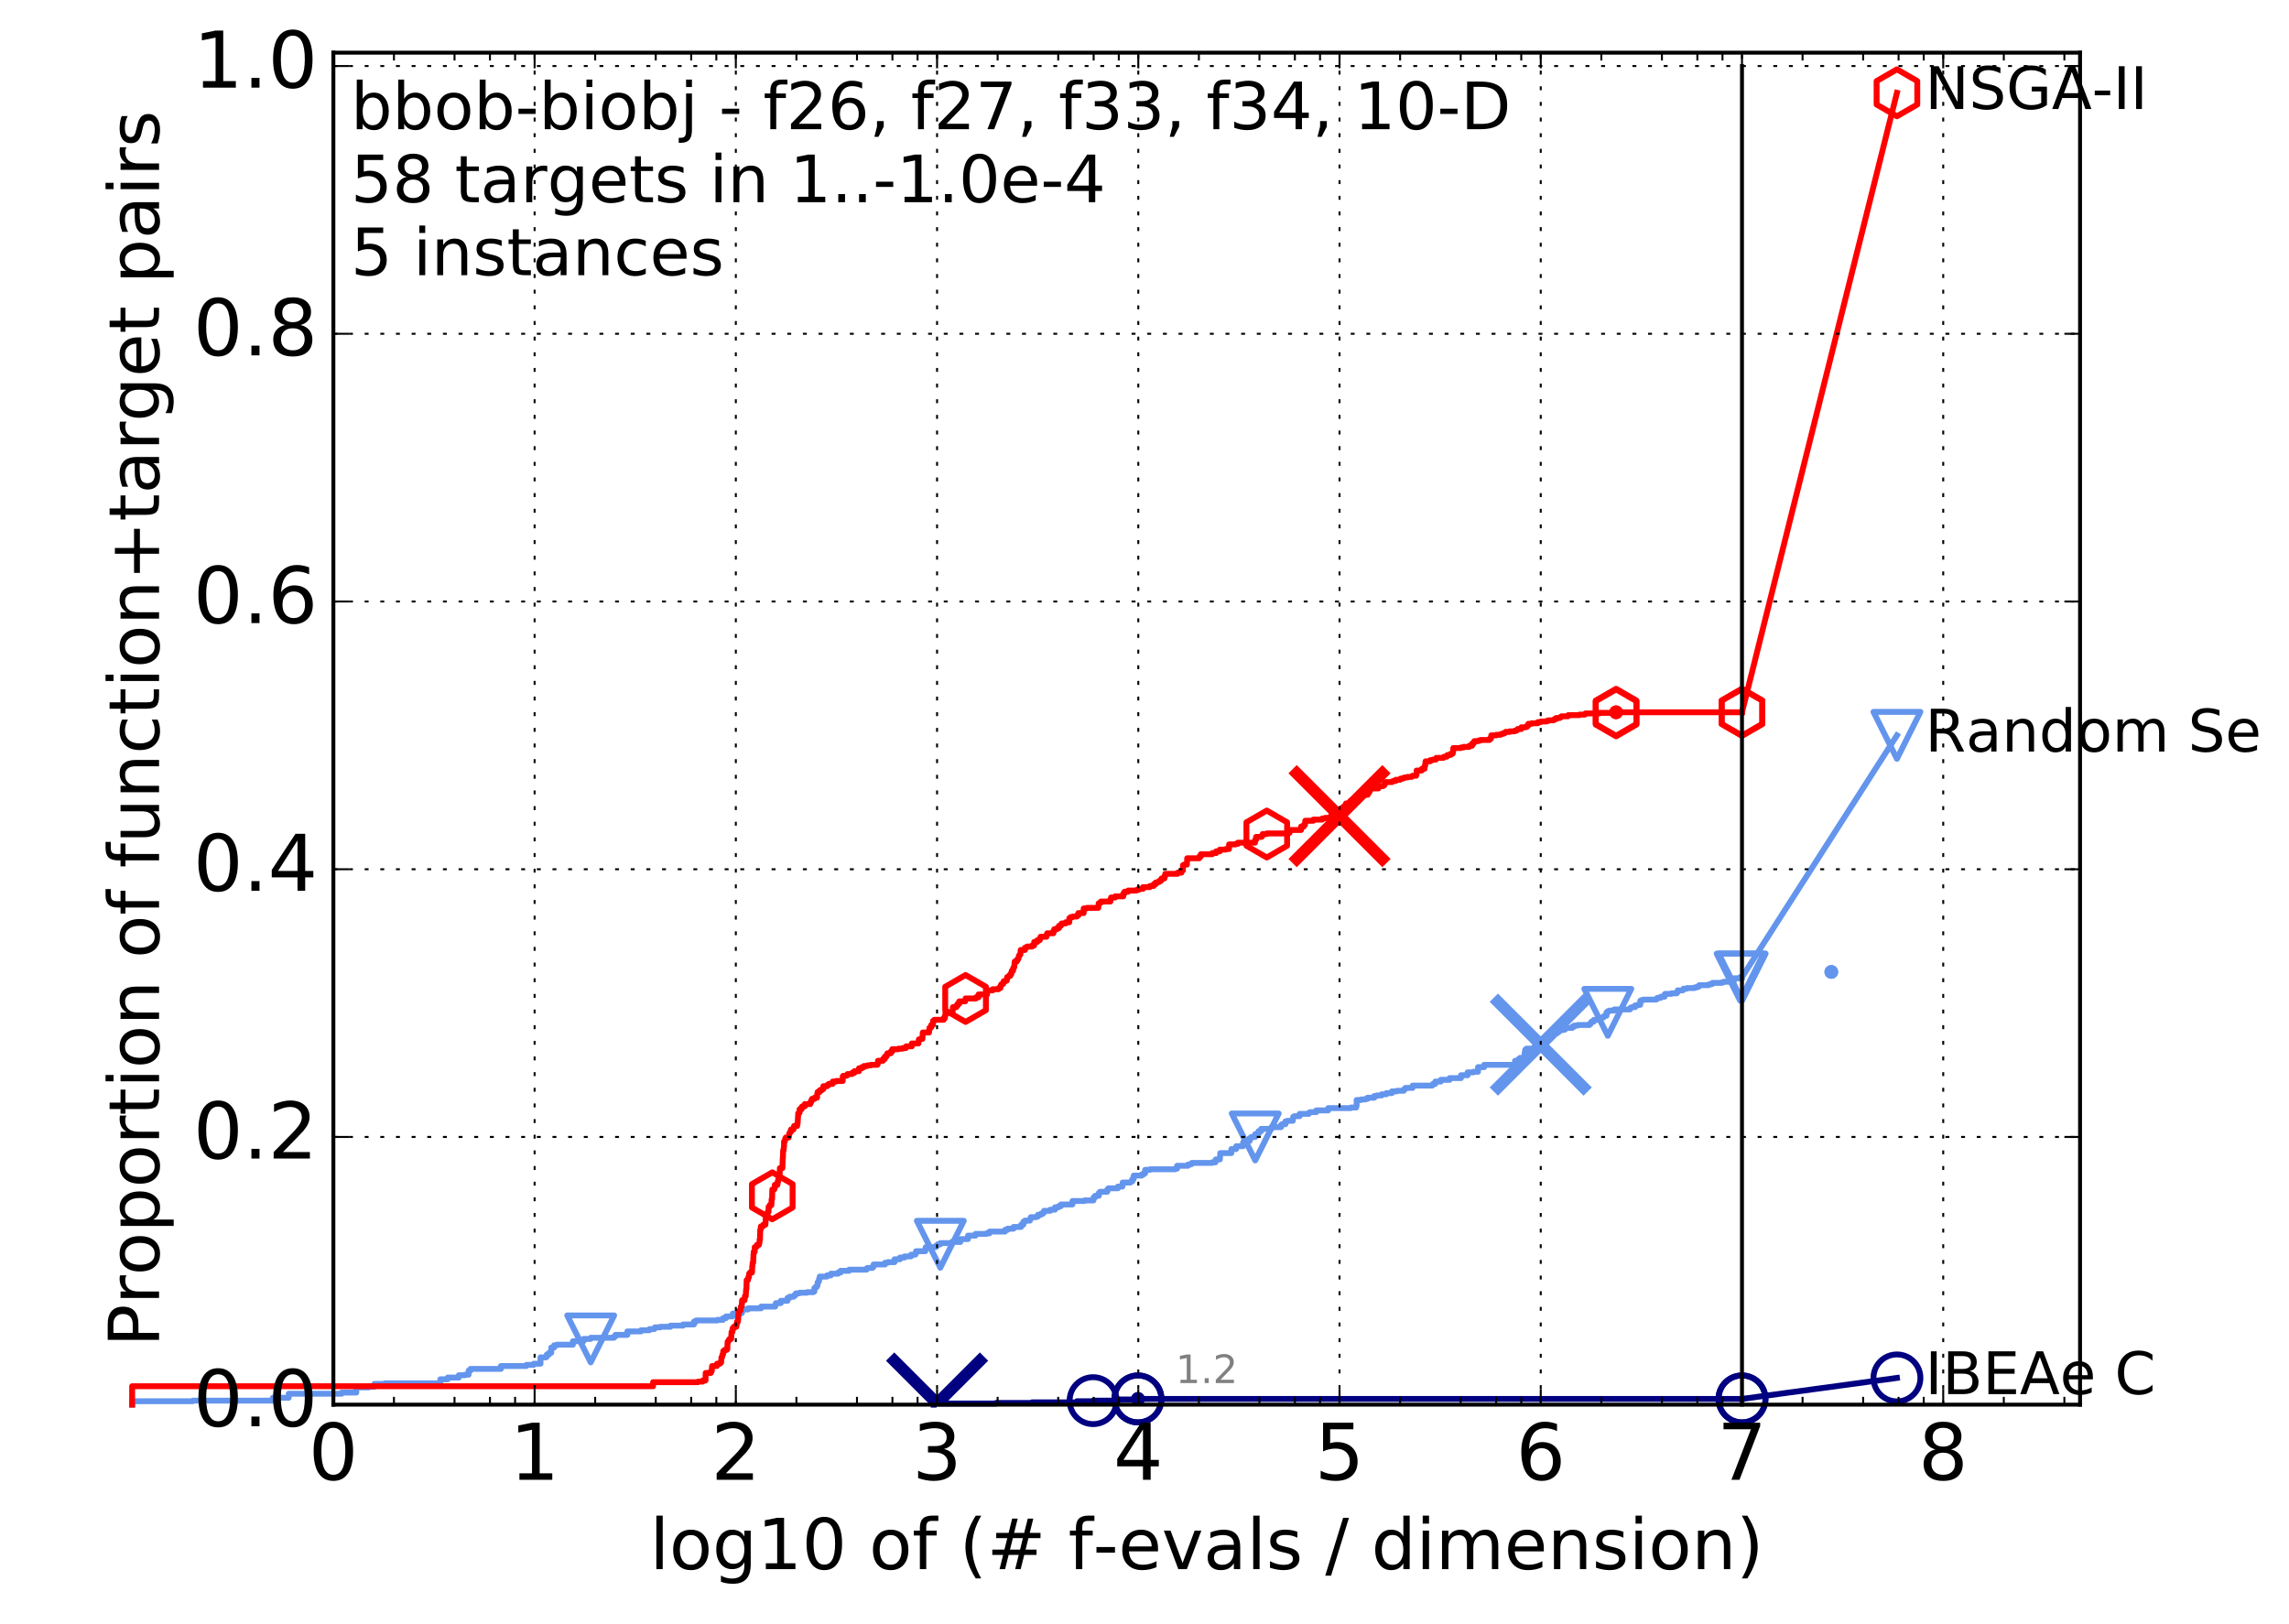 <?xml version="1.0" encoding="utf-8" standalone="no"?>
<!DOCTYPE svg PUBLIC "-//W3C//DTD SVG 1.1//EN"
  "http://www.w3.org/Graphics/SVG/1.1/DTD/svg11.dtd">
<!-- Created with matplotlib (http://matplotlib.org/) -->
<svg height="415pt" version="1.1" viewBox="0 0 585 415" width="585pt" xmlns="http://www.w3.org/2000/svg" xmlns:xlink="http://www.w3.org/1999/xlink">
 <defs>
  <style type="text/css">
*{stroke-linecap:butt;stroke-linejoin:round;stroke-miterlimit:100000;}
  </style>
 </defs>
 <g id="figure_1">
  <g id="patch_1">
   <path d="M 0 415.456 
L 585.148 415.456 
L 585.148 0 
L 0 0 
z
" style="fill:#ffffff;"/>
  </g>
  <g id="axes_1">
   <g id="patch_2">
    <path d="M 85.2 359.056 
L 531.6 359.056 
L 531.6 13.456 
L 85.2 13.456 
z
" style="fill:#ffffff;"/>
   </g>
   <g id="line2d_1">
    <defs>
     <path d="M 0 1.5 
C 0.398 1.5 0.779 1.342 1.061 1.061 
C 1.342 0.779 1.5 0.398 1.5 0 
C 1.5 -0.398 1.342 -0.779 1.061 -1.061 
C 0.779 -1.342 0.398 -1.5 0 -1.5 
C -0.398 -1.5 -0.779 -1.342 -1.061 -1.061 
C -1.342 -0.779 -1.5 -0.398 -1.5 0 
C -1.5 0.398 -1.342 0.779 -1.061 1.061 
C -0.779 1.342 -0.398 1.5 0 1.5 
z
" id="md6c9d75142" style="stroke:#000080;stroke-width:0.5;"/>
    </defs>
    <g>
     <use style="fill:#000080;stroke:#000080;stroke-width:0.5;" x="290.829" xlink:href="#md6c9d75142" y="357.581"/>
     <use style="fill:#000080;stroke:#000080;stroke-width:0.5;" x="290.829" xlink:href="#md6c9d75142" y="357.581"/>
    </g>
   </g>
   <g id="line2d_2">
    <path d="M 238.62 359.056 
L 238.62 358.761 
L 254.539 358.761 
L 254.539 358.614 
L 263.739 358.614 
L 263.739 358.466 
L 275.262 358.466 
L 275.262 358.171 
L 279.363 358.171 
L 279.363 358.024 
L 285.824 358.024 
L 285.824 357.729 
L 290.829 357.729 
L 290.829 357.581 
L 445.2 357.581 
" style="fill:none;stroke:#000080;stroke-linecap:square;stroke-width:1.5;"/>
   </g>
   <g id="line2d_3">
    <defs>
     <path d="M 0 6 
C 1.591 6 3.117 5.368 4.243 4.243 
C 5.368 3.117 6 1.591 6 0 
C 6 -1.591 5.368 -3.117 4.243 -4.243 
C 3.117 -5.368 1.591 -6 0 -6 
C -1.591 -6 -3.117 -5.368 -4.243 -4.243 
C -5.368 -3.117 -6 -1.591 -6 0 
C -6 1.591 -5.368 3.117 -4.243 4.243 
C -3.117 5.368 -1.591 6 0 6 
z
" id="m4fb5437ac5" style="stroke:#000080;stroke-width:1.5;"/>
    </defs>
    <g>
     <use style="fill:none;stroke:#000080;stroke-width:1.5;" x="279.363" xlink:href="#m4fb5437ac5" y="358.024"/>
     <use style="fill:none;stroke:#000080;stroke-width:1.5;" x="290.829" xlink:href="#m4fb5437ac5" y="357.581"/>
     <use style="fill:none;stroke:#000080;stroke-width:1.5;" x="290.829" xlink:href="#m4fb5437ac5" y="357.581"/>
     <use style="fill:none;stroke:#000080;stroke-width:1.5;" x="445.2" xlink:href="#m4fb5437ac5" y="357.581"/>
    </g>
   </g>
   <g id="line2d_4"/>
   <g id="line2d_5">
    <path clip-path="url(#p95ca5c8620)" d="M 239.486 358.761 
" style="fill:none;stroke:#000080;stroke-linecap:square;"/>
    <defs>
     <path d="M -12 12 
L 12 -12 
M -12 -12 
L 12 12 
" id="med98133163" style="stroke:#000080;stroke-width:3.0;"/>
    </defs>
    <g clip-path="url(#p95ca5c8620)">
     <use style="fill:#000080;stroke:#000080;stroke-width:3.0;" x="239.486" xlink:href="#med98133163" y="358.761"/>
    </g>
   </g>
   <g id="line2d_6">
    <defs>
     <path d="M 0 1.5 
C 0.398 1.5 0.779 1.342 1.061 1.061 
C 1.342 0.779 1.5 0.398 1.5 0 
C 1.5 -0.398 1.342 -0.779 1.061 -1.061 
C 0.779 -1.342 0.398 -1.5 0 -1.5 
C -0.398 -1.5 -0.779 -1.342 -1.061 -1.061 
C -1.342 -0.779 -1.5 -0.398 -1.5 0 
C -1.5 0.398 -1.342 0.779 -1.061 1.061 
C -0.779 1.342 -0.398 1.5 0 1.5 
z
" id="m92a347a4f3" style="stroke:#6495ed;stroke-width:0.5;"/>
    </defs>
    <g>
     <use style="fill:#6495ed;stroke:#6495ed;stroke-width:0.5;" x="468.028" xlink:href="#m92a347a4f3" y="248.438"/>
     <use style="fill:#6495ed;stroke:#6495ed;stroke-width:0.5;" x="468.028" xlink:href="#m92a347a4f3" y="248.438"/>
    </g>
   </g>
   <g id="line2d_7">
    <path d="M 33.771 359.056 
L 33.771 358.171 
L 49.253 358.171 
L 49.253 358.024 
L 69.718 358.024 
L 69.718 357.286 
L 73.791 357.286 
L 73.791 356.254 
L 87.329 356.254 
L 87.329 355.959 
L 91.06 355.959 
L 91.06 354.632 
L 94.256 354.632 
L 94.256 354.484 
L 95.698 354.484 
L 95.698 353.747 
L 98.328 353.747 
L 98.328 353.599 
L 112.533 353.599 
L 112.533 352.567 
L 114.422 352.567 
L 114.422 352.124 
L 117.253 352.124 
L 117.253 351.534 
L 118.794 351.534 
L 118.794 351.387 
L 119.765 351.387 
L 119.765 350.354 
L 120.235 350.354 
L 120.235 349.912 
L 128.015 349.912 
L 128.015 349.174 
L 134.522 349.174 
L 134.522 348.879 
L 136.404 348.879 
L 136.404 348.585 
L 138.14 348.585 
L 138.14 346.962 
L 139.555 346.962 
L 139.555 346.815 
L 139.75 346.815 
L 139.75 346.225 
L 140.325 346.225 
L 140.325 345.782 
L 140.886 345.782 
L 140.886 344.455 
L 141.613 344.455 
L 141.613 343.865 
L 142.316 343.865 
L 142.316 343.717 
L 146.417 343.717 
L 146.417 342.832 
L 149.128 342.832 
L 149.128 342.242 
L 150.964 342.242 
L 150.964 341.947 
L 156.915 341.947 
L 156.915 341.652 
L 157.272 341.652 
L 157.272 341.21 
L 160.332 341.21 
L 160.332 340.325 
L 163.83 340.325 
L 163.83 340.03 
L 165.971 340.03 
L 165.971 339.735 
L 167.197 339.735 
L 167.197 339.588 
L 167.367 339.588 
L 167.367 339.293 
L 168.735 339.293 
L 168.735 339.145 
L 171.336 339.145 
L 171.336 338.85 
L 174.582 338.85 
L 174.582 338.555 
L 177.344 338.555 
L 177.344 337.818 
L 177.914 337.818 
L 177.914 337.523 
L 183.323 337.523 
L 183.323 337.375 
L 184.792 337.375 
L 184.792 336.933 
L 185.555 336.933 
L 185.555 336.49 
L 187.285 336.49 
L 187.285 335.753 
L 189.401 335.753 
L 189.401 335.605 
L 189.631 335.605 
L 189.631 334.72 
L 191.14 334.72 
L 191.14 334.425 
L 194.51 334.425 
L 194.51 333.983 
L 198.118 333.983 
L 198.118 333.54 
L 198.288 333.54 
L 198.288 333.098 
L 199.538 333.098 
L 199.538 332.508 
L 201.26 332.508 
L 201.26 331.771 
L 201.773 331.771 
L 201.773 331.476 
L 202.812 331.476 
L 202.812 331.181 
L 203.212 331.181 
L 203.212 330.886 
L 203.427 330.886 
L 203.427 330.591 
L 204.329 330.591 
L 204.329 330.443 
L 206.249 330.443 
L 206.249 330.296 
L 207.87 330.296 
L 207.87 330.148 
L 208.126 330.148 
L 208.126 329.263 
L 208.406 329.263 
L 208.406 328.968 
L 208.763 328.968 
L 208.763 328.673 
L 208.904 328.673 
L 208.956 327.788 
L 209.165 327.788 
L 209.165 327.493 
L 209.321 327.493 
L 209.321 326.903 
L 209.493 326.903 
L 209.493 326.313 
L 211.323 326.313 
L 211.323 326.018 
L 212.325 326.018 
L 212.325 325.576 
L 214.182 325.576 
L 214.182 325.281 
L 214.832 325.281 
L 214.832 324.839 
L 217.006 324.839 
L 217.006 324.544 
L 221.472 324.544 
L 221.472 324.249 
L 221.656 324.249 
L 221.656 324.101 
L 222.99 324.101 
L 222.99 323.806 
L 223.259 323.806 
L 223.259 323.216 
L 226.194 323.216 
L 226.194 322.774 
L 226.864 322.774 
L 226.864 322.626 
L 228.613 322.626 
L 228.613 321.889 
L 230.001 321.889 
L 230.001 321.446 
L 231.172 321.446 
L 231.172 321.151 
L 232.833 321.151 
L 232.833 320.709 
L 233.931 320.709 
L 233.931 320.414 
L 234.107 320.414 
L 234.107 319.824 
L 236.483 319.824 
L 236.577 318.791 
L 239.112 318.791 
L 239.112 318.496 
L 239.528 318.496 
L 239.528 318.349 
L 239.65 318.349 
L 239.65 318.054 
L 240.317 318.054 
L 240.317 317.759 
L 243.224 317.759 
L 243.243 317.464 
L 245.437 317.464 
L 245.437 316.727 
L 247.399 316.727 
L 247.399 315.842 
L 249.323 315.842 
L 249.323 315.399 
L 252.13 315.399 
L 252.13 315.252 
L 252.882 315.252 
L 252.882 314.809 
L 256.848 314.809 
L 256.848 314.367 
L 257.5 314.367 
L 257.5 314.072 
L 259.023 314.072 
L 259.023 313.629 
L 260.961 313.629 
L 260.961 313.039 
L 261.536 313.039 
L 261.536 312.302 
L 261.926 312.302 
L 261.926 312.007 
L 263.227 312.007 
L 263.227 311.564 
L 263.444 311.564 
L 263.444 311.122 
L 264.851 311.122 
L 264.851 310.974 
L 265.255 310.974 
L 265.255 310.532 
L 266.005 310.532 
L 266.005 310.237 
L 266.563 310.237 
L 266.563 309.942 
L 266.822 309.942 
L 266.822 309.499 
L 268.424 309.499 
L 268.424 309.205 
L 269.616 309.205 
L 269.616 308.615 
L 270.49 308.615 
L 270.49 308.32 
L 271.16 308.32 
L 271.16 307.877 
L 274.082 307.877 
L 274.082 306.992 
L 277.141 306.992 
L 277.141 306.845 
L 279.458 306.845 
L 279.458 306.107 
L 279.851 306.107 
L 279.851 305.665 
L 280.824 305.665 
L 280.824 304.927 
L 281.131 304.927 
L 281.131 304.632 
L 282.982 304.632 
L 282.982 304.042 
L 283.27 304.042 
L 283.27 303.747 
L 285.701 303.747 
L 285.701 303.305 
L 286.852 303.305 
L 286.916 302.272 
L 288.921 302.272 
L 289.026 301.977 
L 289.387 301.977 
L 289.387 301.388 
L 289.737 301.388 
L 289.737 300.503 
L 291.775 300.503 
L 291.775 300.208 
L 292.265 300.208 
L 292.265 299.913 
L 292.661 299.913 
L 292.661 299.028 
L 293.895 299.028 
L 293.895 298.88 
L 300.29 298.88 
L 300.29 298.733 
L 300.833 298.733 
L 300.833 297.995 
L 303.588 297.995 
L 303.588 297.7 
L 304.194 297.7 
L 304.194 297.553 
L 304.593 297.553 
L 304.593 297.258 
L 309.748 297.258 
L 309.748 297.11 
L 310.636 297.11 
L 310.69 296.373 
L 311.767 296.373 
L 311.857 294.75 
L 314.7 294.75 
L 314.7 293.718 
L 315.92 293.718 
L 315.947 292.981 
L 317.713 292.981 
L 317.713 291.948 
L 318.232 291.948 
L 318.232 291.653 
L 319.393 291.653 
L 319.393 290.916 
L 319.807 290.916 
L 319.807 290.621 
L 320.8 290.621 
L 320.8 289.883 
L 321.633 289.883 
L 321.633 289.146 
L 322.314 289.146 
L 322.314 288.556 
L 324.925 288.556 
L 324.925 288.113 
L 327.395 288.113 
L 327.395 287.523 
L 327.615 287.523 
L 327.615 287.376 
L 328.51 287.376 
L 328.51 286.638 
L 329.042 286.638 
L 329.042 286.491 
L 330.412 286.491 
L 330.501 285.459 
L 330.788 285.459 
L 330.788 285.311 
L 332.148 285.311 
L 332.148 284.721 
L 334.51 284.721 
L 334.51 284.426 
L 334.788 284.426 
L 334.788 284.279 
L 336.396 284.279 
L 336.396 283.836 
L 339.446 283.836 
L 339.446 283.246 
L 345.229 283.246 
L 345.229 283.099 
L 346.596 283.099 
L 346.596 282.656 
L 346.71 282.656 
L 346.71 281.181 
L 347.845 281.181 
L 347.845 281.034 
L 348.968 281.034 
L 348.968 280.886 
L 349.496 280.886 
L 349.496 280.591 
L 351.225 280.591 
L 351.225 280.149 
L 351.916 280.149 
L 351.916 280.001 
L 353.132 280.001 
L 353.132 279.706 
L 354.329 279.706 
L 354.329 279.411 
L 355.721 279.411 
L 355.721 278.969 
L 356.948 278.969 
L 356.948 278.821 
L 358.75 278.821 
L 358.75 278.526 
L 358.866 278.526 
L 358.866 278.379 
L 359.176 278.379 
L 359.176 278.084 
L 361.017 278.084 
L 361.017 277.494 
L 366.013 277.494 
L 366.013 277.347 
L 366.218 277.347 
L 366.218 277.052 
L 366.823 277.052 
L 366.823 276.462 
L 368.222 276.462 
L 368.222 276.019 
L 370.482 276.019 
L 370.482 275.577 
L 373.382 275.577 
L 373.382 274.839 
L 375.083 274.839 
L 375.083 274.102 
L 376.568 274.102 
L 376.568 273.954 
L 377.741 273.954 
L 377.741 272.774 
L 379.31 272.774 
L 379.31 272.184 
L 387.2 272.184 
L 387.2 271.152 
L 387.988 271.152 
L 388.094 270.709 
L 388.475 270.709 
L 388.475 270.414 
L 389.648 270.414 
L 389.654 269.087 
L 389.785 269.087 
L 389.785 268.35 
L 390.08 268.35 
L 390.08 268.055 
L 391.839 268.055 
L 391.839 267.907 
L 392.471 267.907 
L 392.471 267.022 
L 394.445 267.022 
L 394.445 266.727 
L 394.557 266.727 
L 394.557 266.58 
L 394.887 266.58 
L 394.97 265.99 
L 395.291 265.99 
L 395.291 265.695 
L 395.652 265.695 
L 395.652 265.547 
L 396.179 265.547 
L 396.179 265.4 
L 396.334 265.4 
L 396.334 265.105 
L 396.591 265.105 
L 396.591 264.81 
L 396.87 264.81 
L 396.961 264.367 
L 397.298 264.367 
L 397.298 264.22 
L 397.506 264.22 
L 397.506 264.072 
L 398.021 264.072 
L 398.021 263.777 
L 398.408 263.777 
L 398.408 263.335 
L 399.295 263.335 
L 399.295 263.187 
L 399.948 263.187 
L 399.948 262.745 
L 401.809 262.745 
L 401.809 262.45 
L 402.268 262.45 
L 402.268 262.155 
L 403.173 262.155 
L 403.173 262.008 
L 406.208 262.008 
L 406.208 261.713 
L 406.548 261.713 
L 406.594 261.418 
L 406.761 261.418 
L 406.761 261.123 
L 407.349 261.123 
L 407.349 260.68 
L 408.307 260.68 
L 408.307 260.533 
L 408.612 260.533 
L 408.612 260.238 
L 409.341 260.238 
L 409.341 260.09 
L 409.823 260.09 
L 409.86 259.795 
L 410.026 259.795 
L 410.026 259.648 
L 410.571 259.648 
L 410.571 258.763 
L 410.905 258.763 
L 410.905 258.468 
L 411.303 258.468 
L 411.303 258.32 
L 412.554 258.32 
L 412.554 258.025 
L 416.572 258.025 
L 416.679 257.583 
L 417.058 257.583 
L 417.058 257.435 
L 417.884 257.435 
L 417.884 256.993 
L 418.536 256.993 
L 418.536 256.845 
L 419.197 256.845 
L 419.197 255.813 
L 419.424 255.813 
L 419.424 255.665 
L 419.964 255.665 
L 419.964 255.518 
L 423.264 255.518 
L 423.264 255.37 
L 423.523 255.37 
L 423.523 255.075 
L 424.417 255.075 
L 424.417 254.78 
L 425.403 254.78 
L 425.403 254.191 
L 425.55 254.191 
L 425.55 254.043 
L 427.18 254.043 
L 427.18 253.896 
L 428.55 253.896 
L 428.55 253.601 
L 428.755 253.601 
L 428.755 253.158 
L 430.031 253.158 
L 430.031 253.011 
L 430.255 253.011 
L 430.255 252.716 
L 431.098 252.716 
L 431.098 252.568 
L 432.991 252.568 
L 432.991 252.421 
L 433.579 252.421 
L 433.579 252.273 
L 434.051 252.273 
L 434.051 252.126 
L 434.239 252.126 
L 434.239 251.831 
L 436.55 251.831 
L 436.55 251.683 
L 437.052 251.683 
L 437.052 251.536 
L 437.618 251.536 
L 437.659 251.241 
L 440.058 251.241 
L 440.058 251.093 
L 440.553 251.093 
L 440.553 250.946 
L 442.706 250.946 
L 442.706 250.651 
L 443.146 250.651 
L 443.146 250.061 
L 444.723 250.061 
L 444.723 249.766 
L 445.2 249.766 
L 445.2 249.766 
" style="fill:none;stroke:#6495ed;stroke-linecap:square;stroke-width:1.5;"/>
   </g>
   <g id="line2d_8">
    <defs>
     <path d="M -0 6 
L 6 -6 
L -6 -6 
z
" id="m55a941d60c" style="stroke:#6495ed;stroke-linejoin:miter;stroke-width:1.5;"/>
    </defs>
    <g>
     <use style="fill:none;stroke:#6495ed;stroke-linejoin:miter;stroke-width:1.5;" x="150.964" xlink:href="#m55a941d60c" y="342.242"/>
     <use style="fill:none;stroke:#6495ed;stroke-linejoin:miter;stroke-width:1.5;" x="240.317" xlink:href="#m55a941d60c" y="318.054"/>
     <use style="fill:none;stroke:#6495ed;stroke-linejoin:miter;stroke-width:1.5;" x="320.8" xlink:href="#m55a941d60c" y="290.621"/>
     <use style="fill:none;stroke:#6495ed;stroke-linejoin:miter;stroke-width:1.5;" x="410.905" xlink:href="#m55a941d60c" y="258.763"/>
     <use style="fill:none;stroke:#6495ed;stroke-linejoin:miter;stroke-width:1.5;" x="444.723" xlink:href="#m55a941d60c" y="249.766"/>
     <use style="fill:none;stroke:#6495ed;stroke-linejoin:miter;stroke-width:1.5;" x="445.2" xlink:href="#m55a941d60c" y="249.766"/>
    </g>
   </g>
   <g id="line2d_9"/>
   <g id="line2d_10">
    <path clip-path="url(#p95ca5c8620)" d="M 393.771 267.022 
" style="fill:none;stroke:#6495ed;stroke-linecap:square;"/>
    <defs>
     <path d="M -12 12 
L 12 -12 
M -12 -12 
L 12 12 
" id="m871d27c8c7" style="stroke:#6495ed;stroke-width:3.0;"/>
    </defs>
    <g clip-path="url(#p95ca5c8620)">
     <use style="fill:#6495ed;stroke:#6495ed;stroke-width:3.0;" x="393.771" xlink:href="#m871d27c8c7" y="267.022"/>
    </g>
   </g>
   <g id="line2d_11">
    <defs>
     <path d="M 0 1.5 
C 0.398 1.5 0.779 1.342 1.061 1.061 
C 1.342 0.779 1.5 0.398 1.5 0 
C 1.5 -0.398 1.342 -0.779 1.061 -1.061 
C 0.779 -1.342 0.398 -1.5 0 -1.5 
C -0.398 -1.5 -0.779 -1.342 -1.061 -1.061 
C -1.342 -0.779 -1.5 -0.398 -1.5 0 
C -1.5 0.398 -1.342 0.779 -1.061 1.061 
C -0.779 1.342 -0.398 1.5 0 1.5 
z
" id="m765eaca314" style="stroke:#ff0000;stroke-width:0.5;"/>
    </defs>
    <g>
     <use style="fill:#ff0000;stroke:#ff0000;stroke-width:0.5;" x="413.022" xlink:href="#m765eaca314" y="182.068"/>
     <use style="fill:#ff0000;stroke:#ff0000;stroke-width:0.5;" x="413.022" xlink:href="#m765eaca314" y="182.068"/>
    </g>
   </g>
   <g id="line2d_12">
    <path d="M 33.771 359.056 
L 33.771 354.337 
L 166.911 354.337 
L 166.911 353.304 
L 178.401 353.304 
L 178.401 353.157 
L 179.607 353.157 
L 179.607 352.862 
L 180.313 352.862 
L 180.345 350.944 
L 181.661 350.944 
L 181.661 350.502 
L 181.898 350.502 
L 181.986 349.174 
L 183.212 349.174 
L 183.24 348.585 
L 184.003 348.585 
L 184.003 348.29 
L 184.295 348.29 
L 184.375 346.962 
L 184.532 346.962 
L 184.636 346.225 
L 184.792 346.225 
L 184.844 345.34 
L 185.177 345.34 
L 185.177 345.045 
L 185.753 345.045 
L 185.753 344.897 
L 185.877 344.897 
L 185.951 342.98 
L 186.122 342.98 
L 186.219 342.537 
L 186.46 342.537 
L 186.46 342.242 
L 186.864 342.242 
L 186.958 340.473 
L 187.192 340.473 
L 187.215 339.588 
L 187.515 339.588 
L 187.515 339.145 
L 188.191 339.145 
L 188.235 338.408 
L 188.346 338.408 
L 188.346 337.818 
L 188.609 337.818 
L 188.717 336.048 
L 188.739 336.048 
L 188.739 335.163 
L 188.976 335.163 
L 188.976 335.015 
L 189.253 335.015 
L 189.359 333.983 
L 189.547 333.983 
L 189.652 332.361 
L 190.287 332.361 
L 190.368 331.328 
L 190.588 331.328 
L 190.688 329.558 
L 190.767 329.558 
L 190.826 327.198 
L 191.179 327.198 
L 191.256 326.461 
L 191.411 326.461 
L 191.449 325.576 
L 191.659 325.576 
L 191.659 325.281 
L 192.185 325.281 
L 192.259 323.659 
L 192.296 323.659 
L 192.352 322.774 
L 192.48 322.774 
L 192.572 320.561 
L 192.626 320.561 
L 192.626 319.971 
L 192.88 319.971 
L 192.88 318.791 
L 193.13 318.791 
L 193.13 318.644 
L 193.448 318.644 
L 193.448 318.201 
L 193.986 318.201 
L 194.054 317.611 
L 194.105 317.611 
L 194.139 316.874 
L 194.224 316.874 
L 194.292 314.367 
L 194.393 314.367 
L 194.46 313.482 
L 194.99 313.482 
L 195.088 313.039 
L 195.62 313.039 
L 195.715 311.269 
L 195.921 311.269 
L 195.921 310.974 
L 196.077 310.974 
L 196.17 309.794 
L 196.418 309.794 
L 196.433 308.467 
L 196.723 308.467 
L 196.738 308.025 
L 197.143 308.025 
L 197.202 306.55 
L 197.321 306.55 
L 197.38 304.042 
L 197.874 304.042 
L 197.946 303.747 
L 198.004 303.747 
L 198.004 302.862 
L 198.708 302.862 
L 198.708 302.125 
L 198.86 302.125 
L 198.915 301.388 
L 199.079 301.388 
L 199.079 301.093 
L 199.228 301.093 
L 199.31 298.585 
L 199.961 298.585 
L 200.04 296.078 
L 200.079 296.078 
L 200.157 294.013 
L 200.261 294.013 
L 200.351 292.981 
L 200.377 292.981 
L 200.377 291.801 
L 200.582 291.801 
L 200.671 291.063 
L 200.823 291.063 
L 200.823 290.768 
L 201.567 290.768 
L 201.676 290.031 
L 201.701 290.031 
L 201.701 289.736 
L 201.822 289.736 
L 201.918 289.293 
L 202.157 289.293 
L 202.157 288.703 
L 202.789 288.703 
L 202.789 288.261 
L 202.939 288.261 
L 202.939 287.818 
L 203.728 287.818 
L 203.728 287.228 
L 203.849 287.228 
L 203.959 285.311 
L 203.981 285.311 
L 203.992 284.574 
L 204.166 284.574 
L 204.166 284.426 
L 204.35 284.426 
L 204.35 283.541 
L 204.872 283.541 
L 204.872 282.951 
L 205.029 282.951 
L 205.029 282.804 
L 205.688 282.804 
L 205.688 282.214 
L 207.084 282.214 
L 207.093 281.771 
L 207.292 281.771 
L 207.292 281.329 
L 207.508 281.329 
L 207.508 280.886 
L 208.153 280.886 
L 208.153 280.591 
L 208.816 280.591 
L 208.868 279.559 
L 208.965 279.559 
L 208.965 279.116 
L 209.51 279.116 
L 209.51 278.674 
L 210.034 278.674 
L 210.034 278.379 
L 210.423 278.379 
L 210.423 277.642 
L 211.41 277.642 
L 211.41 277.347 
L 211.822 277.347 
L 211.822 277.052 
L 212.802 277.052 
L 212.802 276.462 
L 213.692 276.462 
L 213.692 276.314 
L 215.377 276.314 
L 215.384 275.134 
L 215.508 275.134 
L 215.508 274.987 
L 216.342 274.987 
L 216.342 274.839 
L 216.605 274.839 
L 216.605 274.544 
L 217.757 274.544 
L 217.757 274.249 
L 218.346 274.249 
L 218.346 273.807 
L 219.528 273.807 
L 219.528 273.069 
L 220.264 273.069 
L 220.264 272.774 
L 220.817 272.774 
L 220.817 272.479 
L 221.676 272.479 
L 221.676 272.332 
L 222.536 272.332 
L 222.536 272.184 
L 224.235 272.184 
L 224.235 271.889 
L 224.376 271.889 
L 224.376 271.152 
L 225.653 271.152 
L 225.653 270.709 
L 226.104 270.709 
L 226.104 270.12 
L 226.523 270.12 
L 226.543 269.677 
L 226.785 269.677 
L 226.785 269.235 
L 227.655 269.235 
L 227.655 268.792 
L 228.02 268.792 
L 228.024 268.202 
L 229.56 268.202 
L 229.56 268.055 
L 230.677 268.055 
L 230.677 267.907 
L 231.507 267.907 
L 231.567 267.465 
L 233.03 267.465 
L 233.03 266.727 
L 234.724 266.727 
L 234.826 265.695 
L 235.205 265.695 
L 235.205 265.547 
L 235.743 265.547 
L 235.837 263.925 
L 237.431 263.925 
L 237.528 262.745 
L 237.879 262.745 
L 237.879 262.597 
L 237.992 262.597 
L 237.992 262.008 
L 238.439 262.008 
L 238.439 260.975 
L 238.764 260.975 
L 238.764 260.68 
L 241.172 260.68 
L 241.172 260.238 
L 241.5 260.238 
L 241.5 259.648 
L 241.623 259.648 
L 241.623 258.91 
L 243.452 258.91 
L 243.536 257.435 
L 244.437 257.435 
L 244.437 256.993 
L 244.778 256.993 
L 244.778 256.55 
L 245.161 256.55 
L 245.161 255.96 
L 246.67 255.96 
L 246.767 255.223 
L 249.416 255.223 
L 249.416 254.928 
L 250.089 254.928 
L 250.089 254.191 
L 252.27 254.191 
L 252.27 253.306 
L 252.526 253.306 
L 252.526 253.158 
L 253.686 253.158 
L 253.686 252.863 
L 255.189 252.863 
L 255.189 252.568 
L 255.662 252.568 
L 255.755 251.831 
L 255.95 251.831 
L 255.95 251.536 
L 256.362 251.536 
L 256.362 251.241 
L 256.513 251.241 
L 256.513 250.798 
L 257.022 250.798 
L 257.022 250.651 
L 257.324 250.651 
L 257.376 249.766 
L 257.661 249.766 
L 257.661 249.618 
L 257.795 249.618 
L 257.795 249.471 
L 258.174 249.471 
L 258.174 249.028 
L 258.463 249.028 
L 258.499 248.438 
L 258.583 248.438 
L 258.583 248.143 
L 258.913 248.143 
L 258.913 247.553 
L 259.046 247.553 
L 259.046 247.258 
L 259.214 247.258 
L 259.324 245.784 
L 259.872 245.784 
L 259.872 245.341 
L 260.138 245.341 
L 260.138 245.046 
L 260.292 245.046 
L 260.4 244.309 
L 260.558 244.309 
L 260.558 244.014 
L 260.782 244.014 
L 260.847 242.834 
L 261.944 242.834 
L 261.944 242.244 
L 262.345 242.244 
L 262.345 242.096 
L 262.474 242.096 
L 262.474 241.949 
L 263.799 241.949 
L 263.799 241.654 
L 264.312 241.654 
L 264.312 240.769 
L 265.11 240.769 
L 265.11 240.326 
L 265.724 240.326 
L 265.724 239.884 
L 265.941 239.884 
L 265.941 239.441 
L 267.45 239.441 
L 267.45 238.999 
L 267.585 238.999 
L 267.625 238.557 
L 269.22 238.557 
L 269.22 237.967 
L 269.432 237.967 
L 269.432 237.524 
L 270.138 237.524 
L 270.138 237.229 
L 270.664 237.229 
L 270.664 236.639 
L 271.131 236.639 
L 271.131 236.344 
L 271.322 236.344 
L 271.322 236.049 
L 272.317 236.049 
L 272.317 235.754 
L 273.277 235.754 
L 273.277 234.722 
L 273.609 234.722 
L 273.609 234.427 
L 274.163 234.427 
L 274.163 234.279 
L 275.231 234.279 
L 275.231 233.984 
L 275.608 233.984 
L 275.608 233.394 
L 276.95 233.394 
L 276.95 232.214 
L 277.719 232.214 
L 277.719 232.067 
L 280.692 232.067 
L 280.792 230.887 
L 281.047 230.887 
L 281.047 230.74 
L 281.37 230.74 
L 281.37 230.445 
L 283.776 230.445 
L 283.776 229.855 
L 283.956 229.855 
L 283.956 229.412 
L 285.006 229.412 
L 285.006 229.117 
L 287.081 229.117 
L 287.081 228.38 
L 287.387 228.38 
L 287.387 227.937 
L 288.324 227.937 
L 288.324 227.642 
L 290.418 227.642 
L 290.418 227.495 
L 290.973 227.495 
L 290.973 227.2 
L 292.129 227.2 
L 292.129 226.757 
L 293.882 226.757 
L 293.882 226.462 
L 294.847 226.462 
L 294.847 226.02 
L 295.353 226.02 
L 295.353 225.577 
L 295.896 225.577 
L 295.896 225.43 
L 296.287 225.43 
L 296.287 225.135 
L 296.757 225.135 
L 296.845 224.545 
L 297.591 224.545 
L 297.591 223.955 
L 297.799 223.955 
L 297.799 223.365 
L 300.936 223.365 
L 300.936 223.07 
L 301.94 223.07 
L 301.94 222.48 
L 302.327 222.48 
L 302.327 221.153 
L 302.599 221.153 
L 302.599 221.005 
L 303.333 221.005 
L 303.409 219.383 
L 306.519 219.383 
L 306.519 218.94 
L 306.896 218.94 
L 306.896 218.35 
L 309.804 218.35 
L 309.804 218.055 
L 310.819 218.055 
L 310.819 217.613 
L 311.756 217.613 
L 311.756 217.17 
L 313.256 217.17 
L 313.256 217.023 
L 314.104 217.023 
L 314.119 215.843 
L 315.797 215.843 
L 315.797 215.695 
L 316.375 215.695 
L 316.375 215.4 
L 320.735 215.4 
L 320.781 214.663 
L 321.017 214.663 
L 321.017 213.926 
L 322.435 213.926 
L 322.435 213.631 
L 322.692 213.631 
L 322.692 213.188 
L 323.748 213.188 
L 323.748 213.041 
L 329.353 213.041 
L 329.353 212.893 
L 329.56 212.893 
L 329.56 212.156 
L 332.525 212.156 
L 332.525 211.271 
L 333.227 211.271 
L 333.227 210.828 
L 333.526 210.828 
L 333.582 209.796 
L 335.64 209.796 
L 335.64 209.501 
L 337.93 209.501 
L 337.93 209.206 
L 338.667 209.206 
L 338.667 209.058 
L 340.079 209.058 
L 340.079 208.616 
L 342.561 208.616 
L 342.612 207.583 
L 342.902 207.583 
L 342.902 207.436 
L 343.014 207.436 
L 343.118 206.404 
L 343.256 206.404 
L 343.256 206.256 
L 343.716 206.256 
L 343.757 205.814 
L 343.912 205.814 
L 343.997 205.371 
L 345.02 205.371 
L 345.083 204.781 
L 345.195 204.781 
L 345.195 204.634 
L 345.595 204.634 
L 345.595 204.486 
L 345.935 204.486 
L 345.946 204.191 
L 346.501 204.191 
L 346.501 203.896 
L 347.405 203.896 
L 347.405 203.749 
L 347.901 203.749 
L 347.901 203.454 
L 348.285 203.454 
L 348.285 203.306 
L 348.421 203.306 
L 348.421 203.159 
L 349.552 203.159 
L 349.617 202.569 
L 349.901 202.569 
L 349.901 202.421 
L 350.021 202.421 
L 350.096 201.684 
L 350.411 201.684 
L 350.411 201.536 
L 352.263 201.536 
L 352.337 200.946 
L 353.452 200.946 
L 353.452 200.799 
L 353.73 200.799 
L 353.73 200.651 
L 353.85 200.651 
L 353.872 200.061 
L 354.107 200.061 
L 354.107 199.914 
L 355.728 199.914 
L 355.728 199.766 
L 356.063 199.766 
L 356.063 199.619 
L 356.723 199.619 
L 356.723 199.324 
L 357.82 199.324 
L 357.82 199.177 
L 357.935 199.177 
L 357.935 199.029 
L 358.534 199.029 
L 358.534 198.882 
L 358.92 198.882 
L 358.92 198.734 
L 359.7 198.734 
L 359.7 198.587 
L 360.779 198.587 
L 360.779 198.439 
L 360.994 198.439 
L 360.994 198.292 
L 361.923 198.292 
L 361.923 197.997 
L 362.037 197.997 
L 362.037 196.964 
L 363.332 196.964 
L 363.377 196.522 
L 364.064 196.522 
L 364.064 195.784 
L 364.237 195.784 
L 364.326 194.604 
L 365.506 194.604 
L 365.506 194.309 
L 366.153 194.309 
L 366.153 194.162 
L 366.972 194.162 
L 367.07 193.719 
L 368.893 193.719 
L 368.893 193.572 
L 369.044 193.572 
L 369.044 193.424 
L 369.776 193.424 
L 369.776 193.129 
L 369.907 193.129 
L 369.907 192.982 
L 370.732 192.982 
L 370.732 192.687 
L 371.228 192.687 
L 371.228 192.392 
L 371.354 192.392 
L 371.419 191.212 
L 373.375 191.212 
L 373.375 191.065 
L 374.025 191.065 
L 374.025 190.917 
L 375.489 190.917 
L 375.513 190.622 
L 376.23 190.622 
L 376.256 190.032 
L 376.644 190.032 
L 376.743 189.737 
L 376.786 189.737 
L 376.786 189.442 
L 377.858 189.442 
L 377.858 189.295 
L 378.346 189.295 
L 378.346 189.147 
L 380.66 189.147 
L 380.681 188.852 
L 381 188.852 
L 381 188.557 
L 381.116 188.557 
L 381.123 187.967 
L 382.409 187.967 
L 382.409 187.82 
L 383.471 187.82 
L 383.471 187.672 
L 383.858 187.672 
L 383.858 187.525 
L 384.354 187.525 
L 384.354 187.377 
L 384.643 187.377 
L 384.742 187.082 
L 385.846 187.082 
L 385.846 186.935 
L 387.08 186.935 
L 387.08 186.787 
L 387.539 186.787 
L 387.539 186.64 
L 387.774 186.64 
L 387.86 186.345 
L 388.824 186.345 
L 388.824 185.902 
L 389.919 185.902 
L 389.919 185.755 
L 390.312 185.755 
L 390.312 185.46 
L 390.596 185.46 
L 390.601 185.017 
L 391.451 185.017 
L 391.451 184.87 
L 393.033 184.87 
L 393.036 184.575 
L 393.801 184.575 
L 393.801 184.427 
L 395.233 184.427 
L 395.233 184.28 
L 395.706 184.28 
L 395.706 184.132 
L 397.02 184.132 
L 397.02 183.985 
L 397.214 183.985 
L 397.214 183.837 
L 397.666 183.837 
L 397.666 183.543 
L 398.605 183.543 
L 398.605 183.395 
L 398.873 183.395 
L 398.873 183.248 
L 399.069 183.248 
L 399.069 183.1 
L 400.714 183.1 
L 400.765 182.805 
L 403.655 182.805 
L 403.655 182.658 
L 405.039 182.658 
L 405.039 182.51 
L 405.193 182.51 
L 405.193 182.363 
L 408.758 182.363 
L 408.758 182.215 
L 413.022 182.215 
L 413.022 182.068 
L 445.2 182.068 
L 445.2 182.068 
" style="fill:none;stroke:#ff0000;stroke-linecap:square;stroke-width:1.5;"/>
   </g>
   <g id="line2d_13">
    <defs>
     <path d="M 0 -6 
L -5.196 -3 
L -5.196 3 
L -0 6 
L 5.196 3 
L 5.196 -3 
z
" id="m4787bda235" style="stroke:#ff0000;stroke-linejoin:miter;stroke-width:1.5;"/>
    </defs>
    <g>
     <use style="fill:none;stroke:#ff0000;stroke-linejoin:miter;stroke-width:1.5;" x="197.365" xlink:href="#m4787bda235" y="305.665"/>
     <use style="fill:none;stroke:#ff0000;stroke-linejoin:miter;stroke-width:1.5;" x="246.767" xlink:href="#m4787bda235" y="255.223"/>
     <use style="fill:none;stroke:#ff0000;stroke-linejoin:miter;stroke-width:1.5;" x="323.748" xlink:href="#m4787bda235" y="213.188"/>
     <use style="fill:none;stroke:#ff0000;stroke-linejoin:miter;stroke-width:1.5;" x="413.022" xlink:href="#m4787bda235" y="182.215"/>
     <use style="fill:none;stroke:#ff0000;stroke-linejoin:miter;stroke-width:1.5;" x="413.022" xlink:href="#m4787bda235" y="182.068"/>
     <use style="fill:none;stroke:#ff0000;stroke-linejoin:miter;stroke-width:1.5;" x="445.2" xlink:href="#m4787bda235" y="182.068"/>
    </g>
   </g>
   <g id="line2d_14"/>
   <g id="line2d_15">
    <path clip-path="url(#p95ca5c8620)" d="M 342.346 208.616 
" style="fill:none;stroke:#ff0000;stroke-linecap:square;"/>
    <defs>
     <path d="M -12 12 
L 12 -12 
M -12 -12 
L 12 12 
" id="m2995762ea0" style="stroke:#ff0000;stroke-width:3.0;"/>
    </defs>
    <g clip-path="url(#p95ca5c8620)">
     <use style="fill:#ff0000;stroke:#ff0000;stroke-width:3.0;" x="342.346" xlink:href="#m2995762ea0" y="208.616"/>
    </g>
   </g>
   <g id="line2d_16">
    <path d="M 445.2 357.581 
L 484.8 352.213 
" style="fill:none;stroke:#000080;stroke-linecap:square;stroke-width:1.5;"/>
    <g>
     <use style="fill:none;stroke:#000080;stroke-width:1.5;" x="445.2" xlink:href="#m4fb5437ac5" y="357.581"/>
     <use style="fill:none;stroke:#000080;stroke-width:1.5;" x="484.8" xlink:href="#m4fb5437ac5" y="352.213"/>
    </g>
   </g>
   <g id="line2d_17">
    <path d="M 445.2 249.766 
L 484.8 187.967 
" style="fill:none;stroke:#6495ed;stroke-linecap:square;stroke-width:1.5;"/>
    <g>
     <use style="fill:none;stroke:#6495ed;stroke-linejoin:miter;stroke-width:1.5;" x="445.2" xlink:href="#m55a941d60c" y="249.766"/>
     <use style="fill:none;stroke:#6495ed;stroke-linejoin:miter;stroke-width:1.5;" x="484.8" xlink:href="#m55a941d60c" y="187.967"/>
    </g>
   </g>
   <g id="line2d_18">
    <path d="M 445.2 182.068 
L 484.8 23.722 
" style="fill:none;stroke:#ff0000;stroke-linecap:square;stroke-width:1.5;"/>
    <g>
     <use style="fill:none;stroke:#ff0000;stroke-linejoin:miter;stroke-width:1.5;" x="445.2" xlink:href="#m4787bda235" y="182.068"/>
     <use style="fill:none;stroke:#ff0000;stroke-linejoin:miter;stroke-width:1.5;" x="484.8" xlink:href="#m4787bda235" y="23.722"/>
    </g>
   </g>
   <g id="line2d_19">
    <path d="M 445.2 359.056 
L 445.2 16.878 
" style="fill:none;stroke:#000000;stroke-linecap:square;"/>
   </g>
   <g id="patch_3">
    <path d="M 85.2 13.456 
L 531.6 13.456 
" style="fill:none;stroke:#000000;stroke-linecap:square;stroke-linejoin:miter;"/>
   </g>
   <g id="patch_4">
    <path d="M 531.6 359.056 
L 531.6 13.456 
" style="fill:none;stroke:#000000;stroke-linecap:square;stroke-linejoin:miter;"/>
   </g>
   <g id="patch_5">
    <path d="M 85.2 359.056 
L 531.6 359.056 
" style="fill:none;stroke:#000000;stroke-linecap:square;stroke-linejoin:miter;"/>
   </g>
   <g id="patch_6">
    <path d="M 85.2 359.056 
L 85.2 13.456 
" style="fill:none;stroke:#000000;stroke-linecap:square;stroke-linejoin:miter;"/>
   </g>
   <g id="matplotlib.axis_1">
    <g id="xtick_1">
     <g id="line2d_20">
      <path clip-path="url(#p95ca5c8620)" d="M 85.2 359.056 
L 85.2 13.456 
" style="fill:none;stroke:#000000;stroke-dasharray:1,3;stroke-dashoffset:0.0;stroke-width:0.5;"/>
     </g>
     <g id="line2d_21">
      <defs>
       <path d="M 0 0 
L 0 -4 
" id="mde8e9fdbf5" style="stroke:#000000;stroke-width:0.5;"/>
      </defs>
      <g>
       <use style="stroke:#000000;stroke-width:0.5;" x="85.2" xlink:href="#mde8e9fdbf5" y="359.056"/>
      </g>
     </g>
     <g id="line2d_22">
      <defs>
       <path d="M 0 0 
L 0 4 
" id="m0e4035cd49" style="stroke:#000000;stroke-width:0.5;"/>
      </defs>
      <g>
       <use style="stroke:#000000;stroke-width:0.5;" x="85.2" xlink:href="#m0e4035cd49" y="13.456"/>
      </g>
     </g>
     <g id="text_1">
      <!-- 0 -->
      <defs>
       <path d="M 31.781 66.406 
Q 24.172 66.406 20.328 58.906 
Q 16.5 51.422 16.5 36.375 
Q 16.5 21.391 20.328 13.891 
Q 24.172 6.391 31.781 6.391 
Q 39.453 6.391 43.281 13.891 
Q 47.125 21.391 47.125 36.375 
Q 47.125 51.422 43.281 58.906 
Q 39.453 66.406 31.781 66.406 
M 31.781 74.219 
Q 44.047 74.219 50.516 64.516 
Q 56.984 54.828 56.984 36.375 
Q 56.984 17.969 50.516 8.266 
Q 44.047 -1.422 31.781 -1.422 
Q 19.531 -1.422 13.062 8.266 
Q 6.594 17.969 6.594 36.375 
Q 6.594 54.828 13.062 64.516 
Q 19.531 74.219 31.781 74.219 
" id="BitstreamVeraSans-Roman-30"/>
      </defs>
      <g transform="translate(78.838 378.253)scale(0.2 -0.2)">
       <use xlink:href="#BitstreamVeraSans-Roman-30"/>
      </g>
     </g>
    </g>
    <g id="xtick_2">
     <g id="line2d_23">
      <path clip-path="url(#p95ca5c8620)" d="M 136.629 359.056 
L 136.629 13.456 
" style="fill:none;stroke:#000000;stroke-dasharray:1,3;stroke-dashoffset:0.0;stroke-width:0.5;"/>
     </g>
     <g id="line2d_24">
      <g>
       <use style="stroke:#000000;stroke-width:0.5;" x="136.629" xlink:href="#mde8e9fdbf5" y="359.056"/>
      </g>
     </g>
     <g id="line2d_25">
      <g>
       <use style="stroke:#000000;stroke-width:0.5;" x="136.629" xlink:href="#m0e4035cd49" y="13.456"/>
      </g>
     </g>
     <g id="text_2">
      <!-- 1 -->
      <defs>
       <path d="M 12.406 8.297 
L 28.516 8.297 
L 28.516 63.922 
L 10.984 60.406 
L 10.984 69.391 
L 28.422 72.906 
L 38.281 72.906 
L 38.281 8.297 
L 54.391 8.297 
L 54.391 0 
L 12.406 0 
z
" id="BitstreamVeraSans-Roman-31"/>
      </defs>
      <g transform="translate(130.266 378.253)scale(0.2 -0.2)">
       <use xlink:href="#BitstreamVeraSans-Roman-31"/>
      </g>
     </g>
    </g>
    <g id="xtick_3">
     <g id="line2d_26">
      <path clip-path="url(#p95ca5c8620)" d="M 188.057 359.056 
L 188.057 13.456 
" style="fill:none;stroke:#000000;stroke-dasharray:1,3;stroke-dashoffset:0.0;stroke-width:0.5;"/>
     </g>
     <g id="line2d_27">
      <g>
       <use style="stroke:#000000;stroke-width:0.5;" x="188.057" xlink:href="#mde8e9fdbf5" y="359.056"/>
      </g>
     </g>
     <g id="line2d_28">
      <g>
       <use style="stroke:#000000;stroke-width:0.5;" x="188.057" xlink:href="#m0e4035cd49" y="13.456"/>
      </g>
     </g>
     <g id="text_3">
      <!-- 2 -->
      <defs>
       <path d="M 19.188 8.297 
L 53.609 8.297 
L 53.609 0 
L 7.328 0 
L 7.328 8.297 
Q 12.938 14.109 22.625 23.891 
Q 32.328 33.688 34.812 36.531 
Q 39.547 41.844 41.422 45.531 
Q 43.312 49.219 43.312 52.781 
Q 43.312 58.594 39.234 62.25 
Q 35.156 65.922 28.609 65.922 
Q 23.969 65.922 18.812 64.312 
Q 13.672 62.703 7.812 59.422 
L 7.812 69.391 
Q 13.766 71.781 18.938 73 
Q 24.125 74.219 28.422 74.219 
Q 39.75 74.219 46.484 68.547 
Q 53.219 62.891 53.219 53.422 
Q 53.219 48.922 51.531 44.891 
Q 49.859 40.875 45.406 35.406 
Q 44.188 33.984 37.641 27.219 
Q 31.109 20.453 19.188 8.297 
" id="BitstreamVeraSans-Roman-32"/>
      </defs>
      <g transform="translate(181.695 378.253)scale(0.2 -0.2)">
       <use xlink:href="#BitstreamVeraSans-Roman-32"/>
      </g>
     </g>
    </g>
    <g id="xtick_4">
     <g id="line2d_29">
      <path clip-path="url(#p95ca5c8620)" d="M 239.486 359.056 
L 239.486 13.456 
" style="fill:none;stroke:#000000;stroke-dasharray:1,3;stroke-dashoffset:0.0;stroke-width:0.5;"/>
     </g>
     <g id="line2d_30">
      <g>
       <use style="stroke:#000000;stroke-width:0.5;" x="239.486" xlink:href="#mde8e9fdbf5" y="359.056"/>
      </g>
     </g>
     <g id="line2d_31">
      <g>
       <use style="stroke:#000000;stroke-width:0.5;" x="239.486" xlink:href="#m0e4035cd49" y="13.456"/>
      </g>
     </g>
     <g id="text_4">
      <!-- 3 -->
      <defs>
       <path d="M 40.578 39.312 
Q 47.656 37.797 51.625 33 
Q 55.609 28.219 55.609 21.188 
Q 55.609 10.406 48.188 4.484 
Q 40.766 -1.422 27.094 -1.422 
Q 22.516 -1.422 17.656 -0.516 
Q 12.797 0.391 7.625 2.203 
L 7.625 11.719 
Q 11.719 9.328 16.594 8.109 
Q 21.484 6.891 26.812 6.891 
Q 36.078 6.891 40.938 10.547 
Q 45.797 14.203 45.797 21.188 
Q 45.797 27.641 41.281 31.266 
Q 36.766 34.906 28.719 34.906 
L 20.219 34.906 
L 20.219 43.016 
L 29.109 43.016 
Q 36.375 43.016 40.234 45.922 
Q 44.094 48.828 44.094 54.297 
Q 44.094 59.906 40.109 62.906 
Q 36.141 65.922 28.719 65.922 
Q 24.656 65.922 20.016 65.031 
Q 15.375 64.156 9.812 62.312 
L 9.812 71.094 
Q 15.438 72.656 20.344 73.438 
Q 25.25 74.219 29.594 74.219 
Q 40.828 74.219 47.359 69.109 
Q 53.906 64.016 53.906 55.328 
Q 53.906 49.266 50.438 45.094 
Q 46.969 40.922 40.578 39.312 
" id="BitstreamVeraSans-Roman-33"/>
      </defs>
      <g transform="translate(233.123 378.253)scale(0.2 -0.2)">
       <use xlink:href="#BitstreamVeraSans-Roman-33"/>
      </g>
     </g>
    </g>
    <g id="xtick_5">
     <g id="line2d_32">
      <path clip-path="url(#p95ca5c8620)" d="M 290.914 359.056 
L 290.914 13.456 
" style="fill:none;stroke:#000000;stroke-dasharray:1,3;stroke-dashoffset:0.0;stroke-width:0.5;"/>
     </g>
     <g id="line2d_33">
      <g>
       <use style="stroke:#000000;stroke-width:0.5;" x="290.914" xlink:href="#mde8e9fdbf5" y="359.056"/>
      </g>
     </g>
     <g id="line2d_34">
      <g>
       <use style="stroke:#000000;stroke-width:0.5;" x="290.914" xlink:href="#m0e4035cd49" y="13.456"/>
      </g>
     </g>
     <g id="text_5">
      <!-- 4 -->
      <defs>
       <path d="M 37.797 64.312 
L 12.891 25.391 
L 37.797 25.391 
z
M 35.203 72.906 
L 47.609 72.906 
L 47.609 25.391 
L 58.016 25.391 
L 58.016 17.188 
L 47.609 17.188 
L 47.609 0 
L 37.797 0 
L 37.797 17.188 
L 4.891 17.188 
L 4.891 26.703 
z
" id="BitstreamVeraSans-Roman-34"/>
      </defs>
      <g transform="translate(284.552 378.253)scale(0.2 -0.2)">
       <use xlink:href="#BitstreamVeraSans-Roman-34"/>
      </g>
     </g>
    </g>
    <g id="xtick_6">
     <g id="line2d_35">
      <path clip-path="url(#p95ca5c8620)" d="M 342.343 359.056 
L 342.343 13.456 
" style="fill:none;stroke:#000000;stroke-dasharray:1,3;stroke-dashoffset:0.0;stroke-width:0.5;"/>
     </g>
     <g id="line2d_36">
      <g>
       <use style="stroke:#000000;stroke-width:0.5;" x="342.343" xlink:href="#mde8e9fdbf5" y="359.056"/>
      </g>
     </g>
     <g id="line2d_37">
      <g>
       <use style="stroke:#000000;stroke-width:0.5;" x="342.343" xlink:href="#m0e4035cd49" y="13.456"/>
      </g>
     </g>
     <g id="text_6">
      <!-- 5 -->
      <defs>
       <path d="M 10.797 72.906 
L 49.516 72.906 
L 49.516 64.594 
L 19.828 64.594 
L 19.828 46.734 
Q 21.969 47.469 24.109 47.828 
Q 26.266 48.188 28.422 48.188 
Q 40.625 48.188 47.75 41.5 
Q 54.891 34.812 54.891 23.391 
Q 54.891 11.625 47.562 5.094 
Q 40.234 -1.422 26.906 -1.422 
Q 22.312 -1.422 17.547 -0.641 
Q 12.797 0.141 7.719 1.703 
L 7.719 11.625 
Q 12.109 9.234 16.797 8.062 
Q 21.484 6.891 26.703 6.891 
Q 35.156 6.891 40.078 11.328 
Q 45.016 15.766 45.016 23.391 
Q 45.016 31 40.078 35.438 
Q 35.156 39.891 26.703 39.891 
Q 22.75 39.891 18.812 39.016 
Q 14.891 38.141 10.797 36.281 
z
" id="BitstreamVeraSans-Roman-35"/>
      </defs>
      <g transform="translate(335.98 378.253)scale(0.2 -0.2)">
       <use xlink:href="#BitstreamVeraSans-Roman-35"/>
      </g>
     </g>
    </g>
    <g id="xtick_7">
     <g id="line2d_38">
      <path clip-path="url(#p95ca5c8620)" d="M 393.771 359.056 
L 393.771 13.456 
" style="fill:none;stroke:#000000;stroke-dasharray:1,3;stroke-dashoffset:0.0;stroke-width:0.5;"/>
     </g>
     <g id="line2d_39">
      <g>
       <use style="stroke:#000000;stroke-width:0.5;" x="393.771" xlink:href="#mde8e9fdbf5" y="359.056"/>
      </g>
     </g>
     <g id="line2d_40">
      <g>
       <use style="stroke:#000000;stroke-width:0.5;" x="393.771" xlink:href="#m0e4035cd49" y="13.456"/>
      </g>
     </g>
     <g id="text_7">
      <!-- 6 -->
      <defs>
       <path d="M 33.016 40.375 
Q 26.375 40.375 22.484 35.828 
Q 18.609 31.297 18.609 23.391 
Q 18.609 15.531 22.484 10.953 
Q 26.375 6.391 33.016 6.391 
Q 39.656 6.391 43.531 10.953 
Q 47.406 15.531 47.406 23.391 
Q 47.406 31.297 43.531 35.828 
Q 39.656 40.375 33.016 40.375 
M 52.594 71.297 
L 52.594 62.312 
Q 48.875 64.062 45.094 64.984 
Q 41.312 65.922 37.594 65.922 
Q 27.828 65.922 22.672 59.328 
Q 17.531 52.734 16.797 39.406 
Q 19.672 43.656 24.016 45.922 
Q 28.375 48.188 33.594 48.188 
Q 44.578 48.188 50.953 41.516 
Q 57.328 34.859 57.328 23.391 
Q 57.328 12.156 50.688 5.359 
Q 44.047 -1.422 33.016 -1.422 
Q 20.359 -1.422 13.672 8.266 
Q 6.984 17.969 6.984 36.375 
Q 6.984 53.656 15.188 63.938 
Q 23.391 74.219 37.203 74.219 
Q 40.922 74.219 44.703 73.484 
Q 48.484 72.75 52.594 71.297 
" id="BitstreamVeraSans-Roman-36"/>
      </defs>
      <g transform="translate(387.409 378.253)scale(0.2 -0.2)">
       <use xlink:href="#BitstreamVeraSans-Roman-36"/>
      </g>
     </g>
    </g>
    <g id="xtick_8">
     <g id="line2d_41">
      <path clip-path="url(#p95ca5c8620)" d="M 445.2 359.056 
L 445.2 13.456 
" style="fill:none;stroke:#000000;stroke-dasharray:1,3;stroke-dashoffset:0.0;stroke-width:0.5;"/>
     </g>
     <g id="line2d_42">
      <g>
       <use style="stroke:#000000;stroke-width:0.5;" x="445.2" xlink:href="#mde8e9fdbf5" y="359.056"/>
      </g>
     </g>
     <g id="line2d_43">
      <g>
       <use style="stroke:#000000;stroke-width:0.5;" x="445.2" xlink:href="#m0e4035cd49" y="13.456"/>
      </g>
     </g>
     <g id="text_8">
      <!-- 7 -->
      <defs>
       <path d="M 8.203 72.906 
L 55.078 72.906 
L 55.078 68.703 
L 28.609 0 
L 18.312 0 
L 43.219 64.594 
L 8.203 64.594 
z
" id="BitstreamVeraSans-Roman-37"/>
      </defs>
      <g transform="translate(438.837 378.253)scale(0.2 -0.2)">
       <use xlink:href="#BitstreamVeraSans-Roman-37"/>
      </g>
     </g>
    </g>
    <g id="xtick_9">
     <g id="line2d_44">
      <path clip-path="url(#p95ca5c8620)" d="M 496.629 359.056 
L 496.629 13.456 
" style="fill:none;stroke:#000000;stroke-dasharray:1,3;stroke-dashoffset:0.0;stroke-width:0.5;"/>
     </g>
     <g id="line2d_45">
      <g>
       <use style="stroke:#000000;stroke-width:0.5;" x="496.629" xlink:href="#mde8e9fdbf5" y="359.056"/>
      </g>
     </g>
     <g id="line2d_46">
      <g>
       <use style="stroke:#000000;stroke-width:0.5;" x="496.629" xlink:href="#m0e4035cd49" y="13.456"/>
      </g>
     </g>
     <g id="text_9">
      <!-- 8 -->
      <defs>
       <path d="M 31.781 34.625 
Q 24.75 34.625 20.719 30.859 
Q 16.703 27.094 16.703 20.516 
Q 16.703 13.922 20.719 10.156 
Q 24.75 6.391 31.781 6.391 
Q 38.812 6.391 42.859 10.172 
Q 46.922 13.969 46.922 20.516 
Q 46.922 27.094 42.891 30.859 
Q 38.875 34.625 31.781 34.625 
M 21.922 38.812 
Q 15.578 40.375 12.031 44.719 
Q 8.5 49.078 8.5 55.328 
Q 8.5 64.062 14.719 69.141 
Q 20.953 74.219 31.781 74.219 
Q 42.672 74.219 48.875 69.141 
Q 55.078 64.062 55.078 55.328 
Q 55.078 49.078 51.531 44.719 
Q 48 40.375 41.703 38.812 
Q 48.828 37.156 52.797 32.312 
Q 56.781 27.484 56.781 20.516 
Q 56.781 9.906 50.312 4.234 
Q 43.844 -1.422 31.781 -1.422 
Q 19.734 -1.422 13.25 4.234 
Q 6.781 9.906 6.781 20.516 
Q 6.781 27.484 10.781 32.312 
Q 14.797 37.156 21.922 38.812 
M 18.312 54.391 
Q 18.312 48.734 21.844 45.562 
Q 25.391 42.391 31.781 42.391 
Q 38.141 42.391 41.719 45.562 
Q 45.312 48.734 45.312 54.391 
Q 45.312 60.062 41.719 63.234 
Q 38.141 66.406 31.781 66.406 
Q 25.391 66.406 21.844 63.234 
Q 18.312 60.062 18.312 54.391 
" id="BitstreamVeraSans-Roman-38"/>
      </defs>
      <g transform="translate(490.266 378.253)scale(0.2 -0.2)">
       <use xlink:href="#BitstreamVeraSans-Roman-38"/>
      </g>
     </g>
    </g>
    <g id="xtick_10">
     <g id="line2d_47">
      <defs>
       <path d="M 0 0 
L 0 -2 
" id="m5f331e0378" style="stroke:#000000;stroke-width:0.5;"/>
      </defs>
      <g>
       <use style="stroke:#000000;stroke-width:0.5;" x="100.682" xlink:href="#m5f331e0378" y="359.056"/>
      </g>
     </g>
     <g id="line2d_48">
      <defs>
       <path d="M 0 0 
L 0 2 
" id="m17f1214d9d" style="stroke:#000000;stroke-width:0.5;"/>
      </defs>
      <g>
       <use style="stroke:#000000;stroke-width:0.5;" x="100.682" xlink:href="#m17f1214d9d" y="13.456"/>
      </g>
     </g>
    </g>
    <g id="xtick_11">
     <g id="line2d_49">
      <g>
       <use style="stroke:#000000;stroke-width:0.5;" x="116.163" xlink:href="#m5f331e0378" y="359.056"/>
      </g>
     </g>
     <g id="line2d_50">
      <g>
       <use style="stroke:#000000;stroke-width:0.5;" x="116.163" xlink:href="#m17f1214d9d" y="13.456"/>
      </g>
     </g>
    </g>
    <g id="xtick_12">
     <g id="line2d_51">
      <g>
       <use style="stroke:#000000;stroke-width:0.5;" x="125.219" xlink:href="#m5f331e0378" y="359.056"/>
      </g>
     </g>
     <g id="line2d_52">
      <g>
       <use style="stroke:#000000;stroke-width:0.5;" x="125.219" xlink:href="#m17f1214d9d" y="13.456"/>
      </g>
     </g>
    </g>
    <g id="xtick_13">
     <g id="line2d_53">
      <g>
       <use style="stroke:#000000;stroke-width:0.5;" x="131.645" xlink:href="#m5f331e0378" y="359.056"/>
      </g>
     </g>
     <g id="line2d_54">
      <g>
       <use style="stroke:#000000;stroke-width:0.5;" x="131.645" xlink:href="#m17f1214d9d" y="13.456"/>
      </g>
     </g>
    </g>
    <g id="xtick_14">
     <g id="line2d_55">
      <g>
       <use style="stroke:#000000;stroke-width:0.5;" x="152.11" xlink:href="#m5f331e0378" y="359.056"/>
      </g>
     </g>
     <g id="line2d_56">
      <g>
       <use style="stroke:#000000;stroke-width:0.5;" x="152.11" xlink:href="#m17f1214d9d" y="13.456"/>
      </g>
     </g>
    </g>
    <g id="xtick_15">
     <g id="line2d_57">
      <g>
       <use style="stroke:#000000;stroke-width:0.5;" x="167.592" xlink:href="#m5f331e0378" y="359.056"/>
      </g>
     </g>
     <g id="line2d_58">
      <g>
       <use style="stroke:#000000;stroke-width:0.5;" x="167.592" xlink:href="#m17f1214d9d" y="13.456"/>
      </g>
     </g>
    </g>
    <g id="xtick_16">
     <g id="line2d_59">
      <g>
       <use style="stroke:#000000;stroke-width:0.5;" x="176.648" xlink:href="#m5f331e0378" y="359.056"/>
      </g>
     </g>
     <g id="line2d_60">
      <g>
       <use style="stroke:#000000;stroke-width:0.5;" x="176.648" xlink:href="#m17f1214d9d" y="13.456"/>
      </g>
     </g>
    </g>
    <g id="xtick_17">
     <g id="line2d_61">
      <g>
       <use style="stroke:#000000;stroke-width:0.5;" x="183.073" xlink:href="#m5f331e0378" y="359.056"/>
      </g>
     </g>
     <g id="line2d_62">
      <g>
       <use style="stroke:#000000;stroke-width:0.5;" x="183.073" xlink:href="#m17f1214d9d" y="13.456"/>
      </g>
     </g>
    </g>
    <g id="xtick_18">
     <g id="line2d_63">
      <g>
       <use style="stroke:#000000;stroke-width:0.5;" x="203.539" xlink:href="#m5f331e0378" y="359.056"/>
      </g>
     </g>
     <g id="line2d_64">
      <g>
       <use style="stroke:#000000;stroke-width:0.5;" x="203.539" xlink:href="#m17f1214d9d" y="13.456"/>
      </g>
     </g>
    </g>
    <g id="xtick_19">
     <g id="line2d_65">
      <g>
       <use style="stroke:#000000;stroke-width:0.5;" x="219.02" xlink:href="#m5f331e0378" y="359.056"/>
      </g>
     </g>
     <g id="line2d_66">
      <g>
       <use style="stroke:#000000;stroke-width:0.5;" x="219.02" xlink:href="#m17f1214d9d" y="13.456"/>
      </g>
     </g>
    </g>
    <g id="xtick_20">
     <g id="line2d_67">
      <g>
       <use style="stroke:#000000;stroke-width:0.5;" x="228.076" xlink:href="#m5f331e0378" y="359.056"/>
      </g>
     </g>
     <g id="line2d_68">
      <g>
       <use style="stroke:#000000;stroke-width:0.5;" x="228.076" xlink:href="#m17f1214d9d" y="13.456"/>
      </g>
     </g>
    </g>
    <g id="xtick_21">
     <g id="line2d_69">
      <g>
       <use style="stroke:#000000;stroke-width:0.5;" x="234.502" xlink:href="#m5f331e0378" y="359.056"/>
      </g>
     </g>
     <g id="line2d_70">
      <g>
       <use style="stroke:#000000;stroke-width:0.5;" x="234.502" xlink:href="#m17f1214d9d" y="13.456"/>
      </g>
     </g>
    </g>
    <g id="xtick_22">
     <g id="line2d_71">
      <g>
       <use style="stroke:#000000;stroke-width:0.5;" x="254.967" xlink:href="#m5f331e0378" y="359.056"/>
      </g>
     </g>
     <g id="line2d_72">
      <g>
       <use style="stroke:#000000;stroke-width:0.5;" x="254.967" xlink:href="#m17f1214d9d" y="13.456"/>
      </g>
     </g>
    </g>
    <g id="xtick_23">
     <g id="line2d_73">
      <g>
       <use style="stroke:#000000;stroke-width:0.5;" x="270.449" xlink:href="#m5f331e0378" y="359.056"/>
      </g>
     </g>
     <g id="line2d_74">
      <g>
       <use style="stroke:#000000;stroke-width:0.5;" x="270.449" xlink:href="#m17f1214d9d" y="13.456"/>
      </g>
     </g>
    </g>
    <g id="xtick_24">
     <g id="line2d_75">
      <g>
       <use style="stroke:#000000;stroke-width:0.5;" x="279.505" xlink:href="#m5f331e0378" y="359.056"/>
      </g>
     </g>
     <g id="line2d_76">
      <g>
       <use style="stroke:#000000;stroke-width:0.5;" x="279.505" xlink:href="#m17f1214d9d" y="13.456"/>
      </g>
     </g>
    </g>
    <g id="xtick_25">
     <g id="line2d_77">
      <g>
       <use style="stroke:#000000;stroke-width:0.5;" x="285.93" xlink:href="#m5f331e0378" y="359.056"/>
      </g>
     </g>
     <g id="line2d_78">
      <g>
       <use style="stroke:#000000;stroke-width:0.5;" x="285.93" xlink:href="#m17f1214d9d" y="13.456"/>
      </g>
     </g>
    </g>
    <g id="xtick_26">
     <g id="line2d_79">
      <g>
       <use style="stroke:#000000;stroke-width:0.5;" x="306.396" xlink:href="#m5f331e0378" y="359.056"/>
      </g>
     </g>
     <g id="line2d_80">
      <g>
       <use style="stroke:#000000;stroke-width:0.5;" x="306.396" xlink:href="#m17f1214d9d" y="13.456"/>
      </g>
     </g>
    </g>
    <g id="xtick_27">
     <g id="line2d_81">
      <g>
       <use style="stroke:#000000;stroke-width:0.5;" x="321.877" xlink:href="#m5f331e0378" y="359.056"/>
      </g>
     </g>
     <g id="line2d_82">
      <g>
       <use style="stroke:#000000;stroke-width:0.5;" x="321.877" xlink:href="#m17f1214d9d" y="13.456"/>
      </g>
     </g>
    </g>
    <g id="xtick_28">
     <g id="line2d_83">
      <g>
       <use style="stroke:#000000;stroke-width:0.5;" x="330.933" xlink:href="#m5f331e0378" y="359.056"/>
      </g>
     </g>
     <g id="line2d_84">
      <g>
       <use style="stroke:#000000;stroke-width:0.5;" x="330.933" xlink:href="#m17f1214d9d" y="13.456"/>
      </g>
     </g>
    </g>
    <g id="xtick_29">
     <g id="line2d_85">
      <g>
       <use style="stroke:#000000;stroke-width:0.5;" x="337.359" xlink:href="#m5f331e0378" y="359.056"/>
      </g>
     </g>
     <g id="line2d_86">
      <g>
       <use style="stroke:#000000;stroke-width:0.5;" x="337.359" xlink:href="#m17f1214d9d" y="13.456"/>
      </g>
     </g>
    </g>
    <g id="xtick_30">
     <g id="line2d_87">
      <g>
       <use style="stroke:#000000;stroke-width:0.5;" x="357.824" xlink:href="#m5f331e0378" y="359.056"/>
      </g>
     </g>
     <g id="line2d_88">
      <g>
       <use style="stroke:#000000;stroke-width:0.5;" x="357.824" xlink:href="#m17f1214d9d" y="13.456"/>
      </g>
     </g>
    </g>
    <g id="xtick_31">
     <g id="line2d_89">
      <g>
       <use style="stroke:#000000;stroke-width:0.5;" x="373.306" xlink:href="#m5f331e0378" y="359.056"/>
      </g>
     </g>
     <g id="line2d_90">
      <g>
       <use style="stroke:#000000;stroke-width:0.5;" x="373.306" xlink:href="#m17f1214d9d" y="13.456"/>
      </g>
     </g>
    </g>
    <g id="xtick_32">
     <g id="line2d_91">
      <g>
       <use style="stroke:#000000;stroke-width:0.5;" x="382.362" xlink:href="#m5f331e0378" y="359.056"/>
      </g>
     </g>
     <g id="line2d_92">
      <g>
       <use style="stroke:#000000;stroke-width:0.5;" x="382.362" xlink:href="#m17f1214d9d" y="13.456"/>
      </g>
     </g>
    </g>
    <g id="xtick_33">
     <g id="line2d_93">
      <g>
       <use style="stroke:#000000;stroke-width:0.5;" x="388.787" xlink:href="#m5f331e0378" y="359.056"/>
      </g>
     </g>
     <g id="line2d_94">
      <g>
       <use style="stroke:#000000;stroke-width:0.5;" x="388.787" xlink:href="#m17f1214d9d" y="13.456"/>
      </g>
     </g>
    </g>
    <g id="xtick_34">
     <g id="line2d_95">
      <g>
       <use style="stroke:#000000;stroke-width:0.5;" x="409.253" xlink:href="#m5f331e0378" y="359.056"/>
      </g>
     </g>
     <g id="line2d_96">
      <g>
       <use style="stroke:#000000;stroke-width:0.5;" x="409.253" xlink:href="#m17f1214d9d" y="13.456"/>
      </g>
     </g>
    </g>
    <g id="xtick_35">
     <g id="line2d_97">
      <g>
       <use style="stroke:#000000;stroke-width:0.5;" x="424.735" xlink:href="#m5f331e0378" y="359.056"/>
      </g>
     </g>
     <g id="line2d_98">
      <g>
       <use style="stroke:#000000;stroke-width:0.5;" x="424.735" xlink:href="#m17f1214d9d" y="13.456"/>
      </g>
     </g>
    </g>
    <g id="xtick_36">
     <g id="line2d_99">
      <g>
       <use style="stroke:#000000;stroke-width:0.5;" x="433.791" xlink:href="#m5f331e0378" y="359.056"/>
      </g>
     </g>
     <g id="line2d_100">
      <g>
       <use style="stroke:#000000;stroke-width:0.5;" x="433.791" xlink:href="#m17f1214d9d" y="13.456"/>
      </g>
     </g>
    </g>
    <g id="xtick_37">
     <g id="line2d_101">
      <g>
       <use style="stroke:#000000;stroke-width:0.5;" x="440.216" xlink:href="#m5f331e0378" y="359.056"/>
      </g>
     </g>
     <g id="line2d_102">
      <g>
       <use style="stroke:#000000;stroke-width:0.5;" x="440.216" xlink:href="#m17f1214d9d" y="13.456"/>
      </g>
     </g>
    </g>
    <g id="xtick_38">
     <g id="line2d_103">
      <g>
       <use style="stroke:#000000;stroke-width:0.5;" x="460.682" xlink:href="#m5f331e0378" y="359.056"/>
      </g>
     </g>
     <g id="line2d_104">
      <g>
       <use style="stroke:#000000;stroke-width:0.5;" x="460.682" xlink:href="#m17f1214d9d" y="13.456"/>
      </g>
     </g>
    </g>
    <g id="xtick_39">
     <g id="line2d_105">
      <g>
       <use style="stroke:#000000;stroke-width:0.5;" x="476.163" xlink:href="#m5f331e0378" y="359.056"/>
      </g>
     </g>
     <g id="line2d_106">
      <g>
       <use style="stroke:#000000;stroke-width:0.5;" x="476.163" xlink:href="#m17f1214d9d" y="13.456"/>
      </g>
     </g>
    </g>
    <g id="xtick_40">
     <g id="line2d_107">
      <g>
       <use style="stroke:#000000;stroke-width:0.5;" x="485.219" xlink:href="#m5f331e0378" y="359.056"/>
      </g>
     </g>
     <g id="line2d_108">
      <g>
       <use style="stroke:#000000;stroke-width:0.5;" x="485.219" xlink:href="#m17f1214d9d" y="13.456"/>
      </g>
     </g>
    </g>
    <g id="xtick_41">
     <g id="line2d_109">
      <g>
       <use style="stroke:#000000;stroke-width:0.5;" x="491.645" xlink:href="#m5f331e0378" y="359.056"/>
      </g>
     </g>
     <g id="line2d_110">
      <g>
       <use style="stroke:#000000;stroke-width:0.5;" x="491.645" xlink:href="#m17f1214d9d" y="13.456"/>
      </g>
     </g>
    </g>
    <g id="xtick_42">
     <g id="line2d_111">
      <g>
       <use style="stroke:#000000;stroke-width:0.5;" x="512.11" xlink:href="#m5f331e0378" y="359.056"/>
      </g>
     </g>
     <g id="line2d_112">
      <g>
       <use style="stroke:#000000;stroke-width:0.5;" x="512.11" xlink:href="#m17f1214d9d" y="13.456"/>
      </g>
     </g>
    </g>
    <g id="xtick_43">
     <g id="line2d_113">
      <g>
       <use style="stroke:#000000;stroke-width:0.5;" x="527.592" xlink:href="#m5f331e0378" y="359.056"/>
      </g>
     </g>
     <g id="line2d_114">
      <g>
       <use style="stroke:#000000;stroke-width:0.5;" x="527.592" xlink:href="#m17f1214d9d" y="13.456"/>
      </g>
     </g>
    </g>
    <g id="text_10">
     <!-- log10 of (# f-evals / dimension) -->
     <defs>
      <path id="BitstreamVeraSans-Roman-20"/>
      <path d="M 51.125 44 
L 36.922 44 
L 32.812 27.688 
L 47.125 27.688 
z
M 43.797 71.781 
L 38.719 51.516 
L 52.984 51.516 
L 58.109 71.781 
L 65.922 71.781 
L 60.891 51.516 
L 76.125 51.516 
L 76.125 44 
L 58.984 44 
L 54.984 27.688 
L 70.516 27.688 
L 70.516 20.219 
L 53.078 20.219 
L 48 0 
L 40.188 0 
L 45.219 20.219 
L 30.906 20.219 
L 25.875 0 
L 18.016 0 
L 23.094 20.219 
L 7.719 20.219 
L 7.719 27.688 
L 24.906 27.688 
L 29 44 
L 13.281 44 
L 13.281 51.516 
L 30.906 51.516 
L 35.891 71.781 
z
" id="BitstreamVeraSans-Roman-23"/>
      <path d="M 52 44.188 
Q 55.375 50.25 60.062 53.125 
Q 64.75 56 71.094 56 
Q 79.641 56 84.281 50.016 
Q 88.922 44.047 88.922 33.016 
L 88.922 0 
L 79.891 0 
L 79.891 32.719 
Q 79.891 40.578 77.094 44.375 
Q 74.312 48.188 68.609 48.188 
Q 61.625 48.188 57.562 43.547 
Q 53.516 38.922 53.516 30.906 
L 53.516 0 
L 44.484 0 
L 44.484 32.719 
Q 44.484 40.625 41.703 44.406 
Q 38.922 48.188 33.109 48.188 
Q 26.219 48.188 22.156 43.531 
Q 18.109 38.875 18.109 30.906 
L 18.109 0 
L 9.078 0 
L 9.078 54.688 
L 18.109 54.688 
L 18.109 46.188 
Q 21.188 51.219 25.484 53.609 
Q 29.781 56 35.688 56 
Q 41.656 56 45.828 52.969 
Q 50 49.953 52 44.188 
" id="BitstreamVeraSans-Roman-6d"/>
      <path d="M 54.891 33.016 
L 54.891 0 
L 45.906 0 
L 45.906 32.719 
Q 45.906 40.484 42.875 44.328 
Q 39.844 48.188 33.797 48.188 
Q 26.516 48.188 22.312 43.547 
Q 18.109 38.922 18.109 30.906 
L 18.109 0 
L 9.078 0 
L 9.078 54.688 
L 18.109 54.688 
L 18.109 46.188 
Q 21.344 51.125 25.703 53.562 
Q 30.078 56 35.797 56 
Q 45.219 56 50.047 50.172 
Q 54.891 44.344 54.891 33.016 
" id="BitstreamVeraSans-Roman-6e"/>
      <path d="M 31 75.875 
Q 24.469 64.656 21.281 53.656 
Q 18.109 42.672 18.109 31.391 
Q 18.109 20.125 21.312 9.062 
Q 24.516 -2 31 -13.188 
L 23.188 -13.188 
Q 15.875 -1.703 12.234 9.375 
Q 8.594 20.453 8.594 31.391 
Q 8.594 42.281 12.203 53.312 
Q 15.828 64.359 23.188 75.875 
z
" id="BitstreamVeraSans-Roman-28"/>
      <path d="M 30.609 48.391 
Q 23.391 48.391 19.188 42.75 
Q 14.984 37.109 14.984 27.297 
Q 14.984 17.484 19.156 11.844 
Q 23.344 6.203 30.609 6.203 
Q 37.797 6.203 41.984 11.859 
Q 46.188 17.531 46.188 27.297 
Q 46.188 37.016 41.984 42.703 
Q 37.797 48.391 30.609 48.391 
M 30.609 56 
Q 42.328 56 49.016 48.375 
Q 55.719 40.766 55.719 27.297 
Q 55.719 13.875 49.016 6.219 
Q 42.328 -1.422 30.609 -1.422 
Q 18.844 -1.422 12.172 6.219 
Q 5.516 13.875 5.516 27.297 
Q 5.516 40.766 12.172 48.375 
Q 18.844 56 30.609 56 
" id="BitstreamVeraSans-Roman-6f"/>
      <path d="M 9.422 75.984 
L 18.406 75.984 
L 18.406 0 
L 9.422 0 
z
" id="BitstreamVeraSans-Roman-6c"/>
      <path d="M 2.984 54.688 
L 12.5 54.688 
L 29.594 8.797 
L 46.688 54.688 
L 56.203 54.688 
L 35.688 0 
L 23.484 0 
z
" id="BitstreamVeraSans-Roman-76"/>
      <path d="M 9.422 54.688 
L 18.406 54.688 
L 18.406 0 
L 9.422 0 
z
M 9.422 75.984 
L 18.406 75.984 
L 18.406 64.594 
L 9.422 64.594 
z
" id="BitstreamVeraSans-Roman-69"/>
      <path d="M 4.891 31.391 
L 31.203 31.391 
L 31.203 23.391 
L 4.891 23.391 
z
" id="BitstreamVeraSans-Roman-2d"/>
      <path d="M 25.391 72.906 
L 33.688 72.906 
L 8.297 -9.281 
L 0 -9.281 
z
" id="BitstreamVeraSans-Roman-2f"/>
      <path d="M 56.203 29.594 
L 56.203 25.203 
L 14.891 25.203 
Q 15.484 15.922 20.484 11.062 
Q 25.484 6.203 34.422 6.203 
Q 39.594 6.203 44.453 7.469 
Q 49.312 8.734 54.109 11.281 
L 54.109 2.781 
Q 49.266 0.734 44.188 -0.344 
Q 39.109 -1.422 33.891 -1.422 
Q 20.797 -1.422 13.156 6.188 
Q 5.516 13.812 5.516 26.812 
Q 5.516 40.234 12.766 48.109 
Q 20.016 56 32.328 56 
Q 43.359 56 49.781 48.891 
Q 56.203 41.797 56.203 29.594 
M 47.219 32.234 
Q 47.125 39.594 43.094 43.984 
Q 39.062 48.391 32.422 48.391 
Q 24.906 48.391 20.391 44.141 
Q 15.875 39.891 15.188 32.172 
z
" id="BitstreamVeraSans-Roman-65"/>
      <path d="M 45.406 46.391 
L 45.406 75.984 
L 54.391 75.984 
L 54.391 0 
L 45.406 0 
L 45.406 8.203 
Q 42.578 3.328 38.25 0.953 
Q 33.938 -1.422 27.875 -1.422 
Q 17.969 -1.422 11.734 6.484 
Q 5.516 14.406 5.516 27.297 
Q 5.516 40.188 11.734 48.094 
Q 17.969 56 27.875 56 
Q 33.938 56 38.25 53.625 
Q 42.578 51.266 45.406 46.391 
M 14.797 27.297 
Q 14.797 17.391 18.875 11.75 
Q 22.953 6.109 30.078 6.109 
Q 37.203 6.109 41.297 11.75 
Q 45.406 17.391 45.406 27.297 
Q 45.406 37.203 41.297 42.844 
Q 37.203 48.484 30.078 48.484 
Q 22.953 48.484 18.875 42.844 
Q 14.797 37.203 14.797 27.297 
" id="BitstreamVeraSans-Roman-64"/>
      <path d="M 45.406 27.984 
Q 45.406 37.75 41.375 43.109 
Q 37.359 48.484 30.078 48.484 
Q 22.859 48.484 18.828 43.109 
Q 14.797 37.75 14.797 27.984 
Q 14.797 18.266 18.828 12.891 
Q 22.859 7.516 30.078 7.516 
Q 37.359 7.516 41.375 12.891 
Q 45.406 18.266 45.406 27.984 
M 54.391 6.781 
Q 54.391 -7.172 48.188 -13.984 
Q 42 -20.797 29.203 -20.797 
Q 24.469 -20.797 20.266 -20.094 
Q 16.062 -19.391 12.109 -17.922 
L 12.109 -9.188 
Q 16.062 -11.328 19.922 -12.344 
Q 23.781 -13.375 27.781 -13.375 
Q 36.625 -13.375 41.016 -8.766 
Q 45.406 -4.156 45.406 5.172 
L 45.406 9.625 
Q 42.625 4.781 38.281 2.391 
Q 33.938 0 27.875 0 
Q 17.828 0 11.672 7.656 
Q 5.516 15.328 5.516 27.984 
Q 5.516 40.672 11.672 48.328 
Q 17.828 56 27.875 56 
Q 33.938 56 38.281 53.609 
Q 42.625 51.219 45.406 46.391 
L 45.406 54.688 
L 54.391 54.688 
z
" id="BitstreamVeraSans-Roman-67"/>
      <path d="M 37.109 75.984 
L 37.109 68.5 
L 28.516 68.5 
Q 23.688 68.5 21.797 66.547 
Q 19.922 64.594 19.922 59.516 
L 19.922 54.688 
L 34.719 54.688 
L 34.719 47.703 
L 19.922 47.703 
L 19.922 0 
L 10.891 0 
L 10.891 47.703 
L 2.297 47.703 
L 2.297 54.688 
L 10.891 54.688 
L 10.891 58.5 
Q 10.891 67.625 15.141 71.797 
Q 19.391 75.984 28.609 75.984 
z
" id="BitstreamVeraSans-Roman-66"/>
      <path d="M 34.281 27.484 
Q 23.391 27.484 19.188 25 
Q 14.984 22.516 14.984 16.5 
Q 14.984 11.719 18.141 8.906 
Q 21.297 6.109 26.703 6.109 
Q 34.188 6.109 38.703 11.406 
Q 43.219 16.703 43.219 25.484 
L 43.219 27.484 
z
M 52.203 31.203 
L 52.203 0 
L 43.219 0 
L 43.219 8.297 
Q 40.141 3.328 35.547 0.953 
Q 30.953 -1.422 24.312 -1.422 
Q 15.922 -1.422 10.953 3.297 
Q 6 8.016 6 15.922 
Q 6 25.141 12.172 29.828 
Q 18.359 34.516 30.609 34.516 
L 43.219 34.516 
L 43.219 35.406 
Q 43.219 41.609 39.141 45 
Q 35.062 48.391 27.688 48.391 
Q 23 48.391 18.547 47.266 
Q 14.109 46.141 10.016 43.891 
L 10.016 52.203 
Q 14.938 54.109 19.578 55.047 
Q 24.219 56 28.609 56 
Q 40.484 56 46.344 49.844 
Q 52.203 43.703 52.203 31.203 
" id="BitstreamVeraSans-Roman-61"/>
      <path d="M 44.281 53.078 
L 44.281 44.578 
Q 40.484 46.531 36.375 47.5 
Q 32.281 48.484 27.875 48.484 
Q 21.188 48.484 17.844 46.438 
Q 14.5 44.391 14.5 40.281 
Q 14.5 37.156 16.891 35.375 
Q 19.281 33.594 26.516 31.984 
L 29.594 31.297 
Q 39.156 29.25 43.188 25.516 
Q 47.219 21.781 47.219 15.094 
Q 47.219 7.469 41.188 3.016 
Q 35.156 -1.422 24.609 -1.422 
Q 20.219 -1.422 15.453 -0.562 
Q 10.688 0.297 5.422 2 
L 5.422 11.281 
Q 10.406 8.688 15.234 7.391 
Q 20.062 6.109 24.812 6.109 
Q 31.156 6.109 34.562 8.281 
Q 37.984 10.453 37.984 14.406 
Q 37.984 18.062 35.516 20.016 
Q 33.062 21.969 24.703 23.781 
L 21.578 24.516 
Q 13.234 26.266 9.516 29.906 
Q 5.812 33.547 5.812 39.891 
Q 5.812 47.609 11.281 51.797 
Q 16.75 56 26.812 56 
Q 31.781 56 36.172 55.266 
Q 40.578 54.547 44.281 53.078 
" id="BitstreamVeraSans-Roman-73"/>
      <path d="M 8.016 75.875 
L 15.828 75.875 
Q 23.141 64.359 26.781 53.312 
Q 30.422 42.281 30.422 31.391 
Q 30.422 20.453 26.781 9.375 
Q 23.141 -1.703 15.828 -13.188 
L 8.016 -13.188 
Q 14.5 -2 17.703 9.062 
Q 20.906 20.125 20.906 31.391 
Q 20.906 42.672 17.703 53.656 
Q 14.5 64.656 8.016 75.875 
" id="BitstreamVeraSans-Roman-29"/>
     </defs>
     <g transform="translate(166.055 401.09)scale(0.18 -0.18)">
      <use xlink:href="#BitstreamVeraSans-Roman-6c"/>
      <use x="27.783" xlink:href="#BitstreamVeraSans-Roman-6f"/>
      <use x="88.965" xlink:href="#BitstreamVeraSans-Roman-67"/>
      <use x="152.441" xlink:href="#BitstreamVeraSans-Roman-31"/>
      <use x="216.064" xlink:href="#BitstreamVeraSans-Roman-30"/>
      <use x="279.688" xlink:href="#BitstreamVeraSans-Roman-20"/>
      <use x="311.475" xlink:href="#BitstreamVeraSans-Roman-6f"/>
      <use x="372.656" xlink:href="#BitstreamVeraSans-Roman-66"/>
      <use x="407.861" xlink:href="#BitstreamVeraSans-Roman-20"/>
      <use x="439.648" xlink:href="#BitstreamVeraSans-Roman-28"/>
      <use x="478.662" xlink:href="#BitstreamVeraSans-Roman-23"/>
      <use x="562.451" xlink:href="#BitstreamVeraSans-Roman-20"/>
      <use x="594.238" xlink:href="#BitstreamVeraSans-Roman-66"/>
      <use x="629.365" xlink:href="#BitstreamVeraSans-Roman-2d"/>
      <use x="665.449" xlink:href="#BitstreamVeraSans-Roman-65"/>
      <use x="726.973" xlink:href="#BitstreamVeraSans-Roman-76"/>
      <use x="786.152" xlink:href="#BitstreamVeraSans-Roman-61"/>
      <use x="847.432" xlink:href="#BitstreamVeraSans-Roman-6c"/>
      <use x="875.215" xlink:href="#BitstreamVeraSans-Roman-73"/>
      <use x="927.314" xlink:href="#BitstreamVeraSans-Roman-20"/>
      <use x="959.102" xlink:href="#BitstreamVeraSans-Roman-2f"/>
      <use x="992.793" xlink:href="#BitstreamVeraSans-Roman-20"/>
      <use x="1024.58" xlink:href="#BitstreamVeraSans-Roman-64"/>
      <use x="1088.057" xlink:href="#BitstreamVeraSans-Roman-69"/>
      <use x="1115.84" xlink:href="#BitstreamVeraSans-Roman-6d"/>
      <use x="1213.252" xlink:href="#BitstreamVeraSans-Roman-65"/>
      <use x="1274.775" xlink:href="#BitstreamVeraSans-Roman-6e"/>
      <use x="1338.154" xlink:href="#BitstreamVeraSans-Roman-73"/>
      <use x="1390.254" xlink:href="#BitstreamVeraSans-Roman-69"/>
      <use x="1418.037" xlink:href="#BitstreamVeraSans-Roman-6f"/>
      <use x="1479.219" xlink:href="#BitstreamVeraSans-Roman-6e"/>
      <use x="1542.598" xlink:href="#BitstreamVeraSans-Roman-29"/>
     </g>
    </g>
   </g>
   <g id="matplotlib.axis_2">
    <g id="ytick_1">
     <g id="line2d_115">
      <path clip-path="url(#p95ca5c8620)" d="M 85.2 359.056 
L 531.6 359.056 
" style="fill:none;stroke:#000000;stroke-dasharray:1,3;stroke-dashoffset:0.0;stroke-width:0.5;"/>
     </g>
     <g id="line2d_116">
      <defs>
       <path d="M 0 0 
L 4 0 
" id="m93e79c8a32" style="stroke:#000000;stroke-width:0.5;"/>
      </defs>
      <g>
       <use style="stroke:#000000;stroke-width:0.5;" x="85.2" xlink:href="#m93e79c8a32" y="359.056"/>
      </g>
     </g>
     <g id="line2d_117">
      <defs>
       <path d="M 0 0 
L -4 0 
" id="m03f8e9158d" style="stroke:#000000;stroke-width:0.5;"/>
      </defs>
      <g>
       <use style="stroke:#000000;stroke-width:0.5;" x="531.6" xlink:href="#m03f8e9158d" y="359.056"/>
      </g>
     </g>
     <g id="text_11">
      <!-- 0.0 -->
      <defs>
       <path d="M 10.688 12.406 
L 21 12.406 
L 21 0 
L 10.688 0 
z
" id="BitstreamVeraSans-Roman-2e"/>
      </defs>
      <g transform="translate(49.394 364.575)scale(0.2 -0.2)">
       <use xlink:href="#BitstreamVeraSans-Roman-30"/>
       <use x="63.623" xlink:href="#BitstreamVeraSans-Roman-2e"/>
       <use x="95.41" xlink:href="#BitstreamVeraSans-Roman-30"/>
      </g>
     </g>
    </g>
    <g id="ytick_2">
     <g id="line2d_118">
      <path clip-path="url(#p95ca5c8620)" d="M 85.2 290.621 
L 531.6 290.621 
" style="fill:none;stroke:#000000;stroke-dasharray:1,3;stroke-dashoffset:0.0;stroke-width:0.5;"/>
     </g>
     <g id="line2d_119">
      <g>
       <use style="stroke:#000000;stroke-width:0.5;" x="85.2" xlink:href="#m93e79c8a32" y="290.621"/>
      </g>
     </g>
     <g id="line2d_120">
      <g>
       <use style="stroke:#000000;stroke-width:0.5;" x="531.6" xlink:href="#m03f8e9158d" y="290.621"/>
      </g>
     </g>
     <g id="text_12">
      <!-- 0.2 -->
      <g transform="translate(49.394 296.139)scale(0.2 -0.2)">
       <use xlink:href="#BitstreamVeraSans-Roman-30"/>
       <use x="63.623" xlink:href="#BitstreamVeraSans-Roman-2e"/>
       <use x="95.41" xlink:href="#BitstreamVeraSans-Roman-32"/>
      </g>
     </g>
    </g>
    <g id="ytick_3">
     <g id="line2d_121">
      <path clip-path="url(#p95ca5c8620)" d="M 85.2 222.185 
L 531.6 222.185 
" style="fill:none;stroke:#000000;stroke-dasharray:1,3;stroke-dashoffset:0.0;stroke-width:0.5;"/>
     </g>
     <g id="line2d_122">
      <g>
       <use style="stroke:#000000;stroke-width:0.5;" x="85.2" xlink:href="#m93e79c8a32" y="222.185"/>
      </g>
     </g>
     <g id="line2d_123">
      <g>
       <use style="stroke:#000000;stroke-width:0.5;" x="531.6" xlink:href="#m03f8e9158d" y="222.185"/>
      </g>
     </g>
     <g id="text_13">
      <!-- 0.4 -->
      <g transform="translate(49.394 227.704)scale(0.2 -0.2)">
       <use xlink:href="#BitstreamVeraSans-Roman-30"/>
       <use x="63.623" xlink:href="#BitstreamVeraSans-Roman-2e"/>
       <use x="95.41" xlink:href="#BitstreamVeraSans-Roman-34"/>
      </g>
     </g>
    </g>
    <g id="ytick_4">
     <g id="line2d_124">
      <path clip-path="url(#p95ca5c8620)" d="M 85.2 153.749 
L 531.6 153.749 
" style="fill:none;stroke:#000000;stroke-dasharray:1,3;stroke-dashoffset:0.0;stroke-width:0.5;"/>
     </g>
     <g id="line2d_125">
      <g>
       <use style="stroke:#000000;stroke-width:0.5;" x="85.2" xlink:href="#m93e79c8a32" y="153.749"/>
      </g>
     </g>
     <g id="line2d_126">
      <g>
       <use style="stroke:#000000;stroke-width:0.5;" x="531.6" xlink:href="#m03f8e9158d" y="153.749"/>
      </g>
     </g>
     <g id="text_14">
      <!-- 0.6 -->
      <g transform="translate(49.394 159.268)scale(0.2 -0.2)">
       <use xlink:href="#BitstreamVeraSans-Roman-30"/>
       <use x="63.623" xlink:href="#BitstreamVeraSans-Roman-2e"/>
       <use x="95.41" xlink:href="#BitstreamVeraSans-Roman-36"/>
      </g>
     </g>
    </g>
    <g id="ytick_5">
     <g id="line2d_127">
      <path clip-path="url(#p95ca5c8620)" d="M 85.2 85.314 
L 531.6 85.314 
" style="fill:none;stroke:#000000;stroke-dasharray:1,3;stroke-dashoffset:0.0;stroke-width:0.5;"/>
     </g>
     <g id="line2d_128">
      <g>
       <use style="stroke:#000000;stroke-width:0.5;" x="85.2" xlink:href="#m93e79c8a32" y="85.314"/>
      </g>
     </g>
     <g id="line2d_129">
      <g>
       <use style="stroke:#000000;stroke-width:0.5;" x="531.6" xlink:href="#m03f8e9158d" y="85.314"/>
      </g>
     </g>
     <g id="text_15">
      <!-- 0.8 -->
      <g transform="translate(49.394 90.833)scale(0.2 -0.2)">
       <use xlink:href="#BitstreamVeraSans-Roman-30"/>
       <use x="63.623" xlink:href="#BitstreamVeraSans-Roman-2e"/>
       <use x="95.41" xlink:href="#BitstreamVeraSans-Roman-38"/>
      </g>
     </g>
    </g>
    <g id="ytick_6">
     <g id="line2d_130">
      <path clip-path="url(#p95ca5c8620)" d="M 85.2 16.878 
L 531.6 16.878 
" style="fill:none;stroke:#000000;stroke-dasharray:1,3;stroke-dashoffset:0.0;stroke-width:0.5;"/>
     </g>
     <g id="line2d_131">
      <g>
       <use style="stroke:#000000;stroke-width:0.5;" x="85.2" xlink:href="#m93e79c8a32" y="16.878"/>
      </g>
     </g>
     <g id="line2d_132">
      <g>
       <use style="stroke:#000000;stroke-width:0.5;" x="531.6" xlink:href="#m03f8e9158d" y="16.878"/>
      </g>
     </g>
     <g id="text_16">
      <!-- 1.0 -->
      <g transform="translate(49.394 22.397)scale(0.2 -0.2)">
       <use xlink:href="#BitstreamVeraSans-Roman-31"/>
       <use x="63.623" xlink:href="#BitstreamVeraSans-Roman-2e"/>
       <use x="95.41" xlink:href="#BitstreamVeraSans-Roman-30"/>
      </g>
     </g>
    </g>
    <g id="text_17">
     <!-- Proportion of function+target pairs -->
     <defs>
      <path d="M 19.672 64.797 
L 19.672 37.406 
L 32.078 37.406 
Q 38.969 37.406 42.719 40.969 
Q 46.484 44.531 46.484 51.125 
Q 46.484 57.672 42.719 61.234 
Q 38.969 64.797 32.078 64.797 
z
M 9.812 72.906 
L 32.078 72.906 
Q 44.344 72.906 50.609 67.359 
Q 56.891 61.812 56.891 51.125 
Q 56.891 40.328 50.609 34.812 
Q 44.344 29.297 32.078 29.297 
L 19.672 29.297 
L 19.672 0 
L 9.812 0 
z
" id="BitstreamVeraSans-Roman-50"/>
      <path d="M 46 62.703 
L 46 35.5 
L 73.188 35.5 
L 73.188 27.203 
L 46 27.203 
L 46 0 
L 37.797 0 
L 37.797 27.203 
L 10.594 27.203 
L 10.594 35.5 
L 37.797 35.5 
L 37.797 62.703 
z
" id="BitstreamVeraSans-Roman-2b"/>
      <path d="M 18.109 8.203 
L 18.109 -20.797 
L 9.078 -20.797 
L 9.078 54.688 
L 18.109 54.688 
L 18.109 46.391 
Q 20.953 51.266 25.266 53.625 
Q 29.594 56 35.594 56 
Q 45.562 56 51.781 48.094 
Q 58.016 40.188 58.016 27.297 
Q 58.016 14.406 51.781 6.484 
Q 45.562 -1.422 35.594 -1.422 
Q 29.594 -1.422 25.266 0.953 
Q 20.953 3.328 18.109 8.203 
M 48.688 27.297 
Q 48.688 37.203 44.609 42.844 
Q 40.531 48.484 33.406 48.484 
Q 26.266 48.484 22.188 42.844 
Q 18.109 37.203 18.109 27.297 
Q 18.109 17.391 22.188 11.75 
Q 26.266 6.109 33.406 6.109 
Q 40.531 6.109 44.609 11.75 
Q 48.688 17.391 48.688 27.297 
" id="BitstreamVeraSans-Roman-70"/>
      <path d="M 18.312 70.219 
L 18.312 54.688 
L 36.812 54.688 
L 36.812 47.703 
L 18.312 47.703 
L 18.312 18.016 
Q 18.312 11.328 20.141 9.422 
Q 21.969 7.516 27.594 7.516 
L 36.812 7.516 
L 36.812 0 
L 27.594 0 
Q 17.188 0 13.234 3.875 
Q 9.281 7.766 9.281 18.016 
L 9.281 47.703 
L 2.688 47.703 
L 2.688 54.688 
L 9.281 54.688 
L 9.281 70.219 
z
" id="BitstreamVeraSans-Roman-74"/>
      <path d="M 8.5 21.578 
L 8.5 54.688 
L 17.484 54.688 
L 17.484 21.922 
Q 17.484 14.156 20.5 10.266 
Q 23.531 6.391 29.594 6.391 
Q 36.859 6.391 41.078 11.031 
Q 45.312 15.672 45.312 23.688 
L 45.312 54.688 
L 54.297 54.688 
L 54.297 0 
L 45.312 0 
L 45.312 8.406 
Q 42.047 3.422 37.719 1 
Q 33.406 -1.422 27.688 -1.422 
Q 18.266 -1.422 13.375 4.438 
Q 8.5 10.297 8.5 21.578 
" id="BitstreamVeraSans-Roman-75"/>
      <path d="M 41.109 46.297 
Q 39.594 47.172 37.812 47.578 
Q 36.031 48 33.891 48 
Q 26.266 48 22.188 43.047 
Q 18.109 38.094 18.109 28.812 
L 18.109 0 
L 9.078 0 
L 9.078 54.688 
L 18.109 54.688 
L 18.109 46.188 
Q 20.953 51.172 25.484 53.578 
Q 30.031 56 36.531 56 
Q 37.453 56 38.578 55.875 
Q 39.703 55.766 41.062 55.516 
z
" id="BitstreamVeraSans-Roman-72"/>
      <path d="M 48.781 52.594 
L 48.781 44.188 
Q 44.969 46.297 41.141 47.344 
Q 37.312 48.391 33.406 48.391 
Q 24.656 48.391 19.812 42.844 
Q 14.984 37.312 14.984 27.297 
Q 14.984 17.281 19.812 11.734 
Q 24.656 6.203 33.406 6.203 
Q 37.312 6.203 41.141 7.25 
Q 44.969 8.297 48.781 10.406 
L 48.781 2.094 
Q 45.016 0.344 40.984 -0.531 
Q 36.969 -1.422 32.422 -1.422 
Q 20.062 -1.422 12.781 6.344 
Q 5.516 14.109 5.516 27.297 
Q 5.516 40.672 12.859 48.328 
Q 20.219 56 33.016 56 
Q 37.156 56 41.109 55.141 
Q 45.062 54.297 48.781 52.594 
" id="BitstreamVeraSans-Roman-63"/>
     </defs>
     <g transform="translate(40.65 344.246)rotate(-90.0)scale(0.18 -0.18)">
      <use xlink:href="#BitstreamVeraSans-Roman-50"/>
      <use x="60.287" xlink:href="#BitstreamVeraSans-Roman-72"/>
      <use x="101.369" xlink:href="#BitstreamVeraSans-Roman-6f"/>
      <use x="162.551" xlink:href="#BitstreamVeraSans-Roman-70"/>
      <use x="226.027" xlink:href="#BitstreamVeraSans-Roman-6f"/>
      <use x="287.209" xlink:href="#BitstreamVeraSans-Roman-72"/>
      <use x="328.322" xlink:href="#BitstreamVeraSans-Roman-74"/>
      <use x="367.531" xlink:href="#BitstreamVeraSans-Roman-69"/>
      <use x="395.314" xlink:href="#BitstreamVeraSans-Roman-6f"/>
      <use x="456.496" xlink:href="#BitstreamVeraSans-Roman-6e"/>
      <use x="519.875" xlink:href="#BitstreamVeraSans-Roman-20"/>
      <use x="551.662" xlink:href="#BitstreamVeraSans-Roman-6f"/>
      <use x="612.844" xlink:href="#BitstreamVeraSans-Roman-66"/>
      <use x="648.049" xlink:href="#BitstreamVeraSans-Roman-20"/>
      <use x="679.836" xlink:href="#BitstreamVeraSans-Roman-66"/>
      <use x="715.041" xlink:href="#BitstreamVeraSans-Roman-75"/>
      <use x="778.42" xlink:href="#BitstreamVeraSans-Roman-6e"/>
      <use x="841.799" xlink:href="#BitstreamVeraSans-Roman-63"/>
      <use x="896.779" xlink:href="#BitstreamVeraSans-Roman-74"/>
      <use x="935.988" xlink:href="#BitstreamVeraSans-Roman-69"/>
      <use x="963.771" xlink:href="#BitstreamVeraSans-Roman-6f"/>
      <use x="1024.953" xlink:href="#BitstreamVeraSans-Roman-6e"/>
      <use x="1088.332" xlink:href="#BitstreamVeraSans-Roman-2b"/>
      <use x="1172.121" xlink:href="#BitstreamVeraSans-Roman-74"/>
      <use x="1211.33" xlink:href="#BitstreamVeraSans-Roman-61"/>
      <use x="1272.609" xlink:href="#BitstreamVeraSans-Roman-72"/>
      <use x="1313.707" xlink:href="#BitstreamVeraSans-Roman-67"/>
      <use x="1377.184" xlink:href="#BitstreamVeraSans-Roman-65"/>
      <use x="1438.707" xlink:href="#BitstreamVeraSans-Roman-74"/>
      <use x="1477.916" xlink:href="#BitstreamVeraSans-Roman-20"/>
      <use x="1509.703" xlink:href="#BitstreamVeraSans-Roman-70"/>
      <use x="1573.18" xlink:href="#BitstreamVeraSans-Roman-61"/>
      <use x="1634.459" xlink:href="#BitstreamVeraSans-Roman-69"/>
      <use x="1662.242" xlink:href="#BitstreamVeraSans-Roman-72"/>
      <use x="1703.355" xlink:href="#BitstreamVeraSans-Roman-73"/>
     </g>
    </g>
   </g>
   <g id="text_18">
    <!-- IBEAe C -->
    <defs>
     <path d="M 9.812 72.906 
L 55.906 72.906 
L 55.906 64.594 
L 19.672 64.594 
L 19.672 43.016 
L 54.391 43.016 
L 54.391 34.719 
L 19.672 34.719 
L 19.672 8.297 
L 56.781 8.297 
L 56.781 0 
L 9.812 0 
z
" id="BitstreamVeraSans-Roman-45"/>
     <path d="M 34.188 63.188 
L 20.797 26.906 
L 47.609 26.906 
z
M 28.609 72.906 
L 39.797 72.906 
L 67.578 0 
L 57.328 0 
L 50.688 18.703 
L 17.828 18.703 
L 11.188 0 
L 0.781 0 
z
" id="BitstreamVeraSans-Roman-41"/>
     <path d="M 64.406 67.281 
L 64.406 56.891 
Q 59.422 61.531 53.781 63.812 
Q 48.141 66.109 41.797 66.109 
Q 29.297 66.109 22.656 58.469 
Q 16.016 50.828 16.016 36.375 
Q 16.016 21.969 22.656 14.328 
Q 29.297 6.688 41.797 6.688 
Q 48.141 6.688 53.781 8.984 
Q 59.422 11.281 64.406 15.922 
L 64.406 5.609 
Q 59.234 2.094 53.438 0.328 
Q 47.656 -1.422 41.219 -1.422 
Q 24.656 -1.422 15.125 8.703 
Q 5.609 18.844 5.609 36.375 
Q 5.609 53.953 15.125 64.078 
Q 24.656 74.219 41.219 74.219 
Q 47.75 74.219 53.531 72.484 
Q 59.328 70.75 64.406 67.281 
" id="BitstreamVeraSans-Roman-43"/>
     <path d="M 19.672 34.812 
L 19.672 8.109 
L 35.5 8.109 
Q 43.453 8.109 47.281 11.406 
Q 51.125 14.703 51.125 21.484 
Q 51.125 28.328 47.281 31.562 
Q 43.453 34.812 35.5 34.812 
z
M 19.672 64.797 
L 19.672 42.828 
L 34.281 42.828 
Q 41.5 42.828 45.031 45.531 
Q 48.578 48.25 48.578 53.812 
Q 48.578 59.328 45.031 62.062 
Q 41.5 64.797 34.281 64.797 
z
M 9.812 72.906 
L 35.016 72.906 
Q 46.297 72.906 52.391 68.219 
Q 58.5 63.531 58.5 54.891 
Q 58.5 48.188 55.375 44.234 
Q 52.25 40.281 46.188 39.312 
Q 53.469 37.75 57.5 32.781 
Q 61.531 27.828 61.531 20.406 
Q 61.531 10.641 54.891 5.312 
Q 48.25 0 35.984 0 
L 9.812 0 
z
" id="BitstreamVeraSans-Roman-42"/>
     <path d="M 9.812 72.906 
L 19.672 72.906 
L 19.672 0 
L 9.812 0 
z
" id="BitstreamVeraSans-Roman-49"/>
    </defs>
    <g transform="translate(492.0 356.352)scale(0.15 -0.15)">
     <use xlink:href="#BitstreamVeraSans-Roman-49"/>
     <use x="29.492" xlink:href="#BitstreamVeraSans-Roman-42"/>
     <use x="98.096" xlink:href="#BitstreamVeraSans-Roman-45"/>
     <use x="161.279" xlink:href="#BitstreamVeraSans-Roman-41"/>
     <use x="229.672" xlink:href="#BitstreamVeraSans-Roman-65"/>
     <use x="291.195" xlink:href="#BitstreamVeraSans-Roman-20"/>
     <use x="322.982" xlink:href="#BitstreamVeraSans-Roman-43"/>
    </g>
   </g>
   <g id="text_19">
    <!-- Random Se -->
    <defs>
     <path d="M 44.391 34.188 
Q 47.562 33.109 50.562 29.594 
Q 53.562 26.078 56.594 19.922 
L 66.609 0 
L 56 0 
L 46.688 18.703 
Q 43.062 26.031 39.672 28.422 
Q 36.281 30.812 30.422 30.812 
L 19.672 30.812 
L 19.672 0 
L 9.812 0 
L 9.812 72.906 
L 32.078 72.906 
Q 44.578 72.906 50.734 67.672 
Q 56.891 62.453 56.891 51.906 
Q 56.891 45.016 53.688 40.469 
Q 50.484 35.938 44.391 34.188 
M 19.672 64.797 
L 19.672 38.922 
L 32.078 38.922 
Q 39.203 38.922 42.844 42.219 
Q 46.484 45.516 46.484 51.906 
Q 46.484 58.297 42.844 61.547 
Q 39.203 64.797 32.078 64.797 
z
" id="BitstreamVeraSans-Roman-52"/>
     <path d="M 53.516 70.516 
L 53.516 60.891 
Q 47.906 63.578 42.922 64.891 
Q 37.938 66.219 33.297 66.219 
Q 25.25 66.219 20.875 63.094 
Q 16.5 59.969 16.5 54.203 
Q 16.5 49.359 19.406 46.891 
Q 22.312 44.438 30.422 42.922 
L 36.375 41.703 
Q 47.406 39.594 52.656 34.297 
Q 57.906 29 57.906 20.125 
Q 57.906 9.516 50.797 4.047 
Q 43.703 -1.422 29.984 -1.422 
Q 24.812 -1.422 18.969 -0.25 
Q 13.141 0.922 6.891 3.219 
L 6.891 13.375 
Q 12.891 10.016 18.656 8.297 
Q 24.422 6.594 29.984 6.594 
Q 38.422 6.594 43.016 9.906 
Q 47.609 13.234 47.609 19.391 
Q 47.609 24.75 44.312 27.781 
Q 41.016 30.812 33.5 32.328 
L 27.484 33.5 
Q 16.453 35.688 11.516 40.375 
Q 6.594 45.062 6.594 53.422 
Q 6.594 63.094 13.406 68.656 
Q 20.219 74.219 32.172 74.219 
Q 37.312 74.219 42.625 73.281 
Q 47.953 72.359 53.516 70.516 
" id="BitstreamVeraSans-Roman-53"/>
    </defs>
    <g transform="translate(492.0 192.106)scale(0.15 -0.15)">
     <use xlink:href="#BitstreamVeraSans-Roman-52"/>
     <use x="69.451" xlink:href="#BitstreamVeraSans-Roman-61"/>
     <use x="130.73" xlink:href="#BitstreamVeraSans-Roman-6e"/>
     <use x="194.109" xlink:href="#BitstreamVeraSans-Roman-64"/>
     <use x="257.586" xlink:href="#BitstreamVeraSans-Roman-6f"/>
     <use x="318.768" xlink:href="#BitstreamVeraSans-Roman-6d"/>
     <use x="416.18" xlink:href="#BitstreamVeraSans-Roman-20"/>
     <use x="447.967" xlink:href="#BitstreamVeraSans-Roman-53"/>
     <use x="511.443" xlink:href="#BitstreamVeraSans-Roman-65"/>
    </g>
   </g>
   <g id="text_20">
    <!-- NSGA-II -->
    <defs>
     <path d="M 59.516 10.406 
L 59.516 29.984 
L 43.406 29.984 
L 43.406 38.094 
L 69.281 38.094 
L 69.281 6.781 
Q 63.578 2.734 56.688 0.656 
Q 49.812 -1.422 42 -1.422 
Q 24.906 -1.422 15.25 8.562 
Q 5.609 18.562 5.609 36.375 
Q 5.609 54.25 15.25 64.234 
Q 24.906 74.219 42 74.219 
Q 49.125 74.219 55.547 72.453 
Q 61.969 70.703 67.391 67.281 
L 67.391 56.781 
Q 61.922 61.422 55.766 63.766 
Q 49.609 66.109 42.828 66.109 
Q 29.438 66.109 22.719 58.641 
Q 16.016 51.172 16.016 36.375 
Q 16.016 21.625 22.719 14.156 
Q 29.438 6.688 42.828 6.688 
Q 48.047 6.688 52.141 7.594 
Q 56.25 8.5 59.516 10.406 
" id="BitstreamVeraSans-Roman-47"/>
     <path d="M 9.812 72.906 
L 23.094 72.906 
L 55.422 11.922 
L 55.422 72.906 
L 64.984 72.906 
L 64.984 0 
L 51.703 0 
L 19.391 60.984 
L 19.391 0 
L 9.812 0 
z
" id="BitstreamVeraSans-Roman-4e"/>
    </defs>
    <g transform="translate(492.0 27.861)scale(0.15 -0.15)">
     <use xlink:href="#BitstreamVeraSans-Roman-4e"/>
     <use x="74.805" xlink:href="#BitstreamVeraSans-Roman-53"/>
     <use x="138.281" xlink:href="#BitstreamVeraSans-Roman-47"/>
     <use x="215.771" xlink:href="#BitstreamVeraSans-Roman-41"/>
     <use x="284.148" xlink:href="#BitstreamVeraSans-Roman-2d"/>
     <use x="320.232" xlink:href="#BitstreamVeraSans-Roman-49"/>
     <use x="349.725" xlink:href="#BitstreamVeraSans-Roman-49"/>
    </g>
   </g>
   <g id="text_21">
    <!-- bbob-biobj - f26, f27, f33, f34, 10-D -->
    <defs>
     <path d="M 11.719 12.406 
L 22.016 12.406 
L 22.016 4 
L 14.016 -11.625 
L 7.719 -11.625 
L 11.719 4 
z
" id="BitstreamVeraSans-Roman-2c"/>
     <path d="M 19.672 64.797 
L 19.672 8.109 
L 31.594 8.109 
Q 46.688 8.109 53.688 14.938 
Q 60.688 21.781 60.688 36.531 
Q 60.688 51.172 53.688 57.984 
Q 46.688 64.797 31.594 64.797 
z
M 9.812 72.906 
L 30.078 72.906 
Q 51.266 72.906 61.172 64.094 
Q 71.094 55.281 71.094 36.531 
Q 71.094 17.672 61.125 8.828 
Q 51.172 0 30.078 0 
L 9.812 0 
z
" id="BitstreamVeraSans-Roman-44"/>
     <path d="M 9.422 54.688 
L 18.406 54.688 
L 18.406 -0.984 
Q 18.406 -11.422 14.422 -16.109 
Q 10.453 -20.797 1.609 -20.797 
L -1.812 -20.797 
L -1.812 -13.188 
L 0.594 -13.188 
Q 5.719 -13.188 7.562 -10.812 
Q 9.422 -8.453 9.422 -0.984 
z
M 9.422 75.984 
L 18.406 75.984 
L 18.406 64.594 
L 9.422 64.594 
z
" id="BitstreamVeraSans-Roman-6a"/>
     <path d="M 48.688 27.297 
Q 48.688 37.203 44.609 42.844 
Q 40.531 48.484 33.406 48.484 
Q 26.266 48.484 22.188 42.844 
Q 18.109 37.203 18.109 27.297 
Q 18.109 17.391 22.188 11.75 
Q 26.266 6.109 33.406 6.109 
Q 40.531 6.109 44.609 11.75 
Q 48.688 17.391 48.688 27.297 
M 18.109 46.391 
Q 20.953 51.266 25.266 53.625 
Q 29.594 56 35.594 56 
Q 45.562 56 51.781 48.094 
Q 58.016 40.188 58.016 27.297 
Q 58.016 14.406 51.781 6.484 
Q 45.562 -1.422 35.594 -1.422 
Q 29.594 -1.422 25.266 0.953 
Q 20.953 3.328 18.109 8.203 
L 18.109 0 
L 9.078 0 
L 9.078 75.984 
L 18.109 75.984 
z
" id="BitstreamVeraSans-Roman-62"/>
    </defs>
    <g transform="translate(89.664 33.027)scale(0.167 -0.167)">
     <use xlink:href="#BitstreamVeraSans-Roman-62"/>
     <use x="63.477" xlink:href="#BitstreamVeraSans-Roman-62"/>
     <use x="126.953" xlink:href="#BitstreamVeraSans-Roman-6f"/>
     <use x="188.135" xlink:href="#BitstreamVeraSans-Roman-62"/>
     <use x="251.611" xlink:href="#BitstreamVeraSans-Roman-2d"/>
     <use x="287.695" xlink:href="#BitstreamVeraSans-Roman-62"/>
     <use x="351.172" xlink:href="#BitstreamVeraSans-Roman-69"/>
     <use x="378.955" xlink:href="#BitstreamVeraSans-Roman-6f"/>
     <use x="440.137" xlink:href="#BitstreamVeraSans-Roman-62"/>
     <use x="503.613" xlink:href="#BitstreamVeraSans-Roman-6a"/>
     <use x="531.396" xlink:href="#BitstreamVeraSans-Roman-20"/>
     <use x="563.184" xlink:href="#BitstreamVeraSans-Roman-2d"/>
     <use x="599.268" xlink:href="#BitstreamVeraSans-Roman-20"/>
     <use x="631.055" xlink:href="#BitstreamVeraSans-Roman-66"/>
     <use x="666.26" xlink:href="#BitstreamVeraSans-Roman-32"/>
     <use x="729.883" xlink:href="#BitstreamVeraSans-Roman-36"/>
     <use x="793.506" xlink:href="#BitstreamVeraSans-Roman-2c"/>
     <use x="825.293" xlink:href="#BitstreamVeraSans-Roman-20"/>
     <use x="857.08" xlink:href="#BitstreamVeraSans-Roman-66"/>
     <use x="892.285" xlink:href="#BitstreamVeraSans-Roman-32"/>
     <use x="955.908" xlink:href="#BitstreamVeraSans-Roman-37"/>
     <use x="1019.531" xlink:href="#BitstreamVeraSans-Roman-2c"/>
     <use x="1051.318" xlink:href="#BitstreamVeraSans-Roman-20"/>
     <use x="1083.105" xlink:href="#BitstreamVeraSans-Roman-66"/>
     <use x="1118.311" xlink:href="#BitstreamVeraSans-Roman-33"/>
     <use x="1181.934" xlink:href="#BitstreamVeraSans-Roman-33"/>
     <use x="1245.557" xlink:href="#BitstreamVeraSans-Roman-2c"/>
     <use x="1277.344" xlink:href="#BitstreamVeraSans-Roman-20"/>
     <use x="1309.131" xlink:href="#BitstreamVeraSans-Roman-66"/>
     <use x="1344.336" xlink:href="#BitstreamVeraSans-Roman-33"/>
     <use x="1407.959" xlink:href="#BitstreamVeraSans-Roman-34"/>
     <use x="1471.582" xlink:href="#BitstreamVeraSans-Roman-2c"/>
     <use x="1503.369" xlink:href="#BitstreamVeraSans-Roman-20"/>
     <use x="1535.156" xlink:href="#BitstreamVeraSans-Roman-31"/>
     <use x="1598.779" xlink:href="#BitstreamVeraSans-Roman-30"/>
     <use x="1662.402" xlink:href="#BitstreamVeraSans-Roman-2d"/>
     <use x="1698.486" xlink:href="#BitstreamVeraSans-Roman-44"/>
    </g>
    <!-- 58 targets in 1..-1.0e-4 -->
    <g transform="translate(89.664 51.683)scale(0.167 -0.167)">
     <use xlink:href="#BitstreamVeraSans-Roman-35"/>
     <use x="63.623" xlink:href="#BitstreamVeraSans-Roman-38"/>
     <use x="127.246" xlink:href="#BitstreamVeraSans-Roman-20"/>
     <use x="159.033" xlink:href="#BitstreamVeraSans-Roman-74"/>
     <use x="198.242" xlink:href="#BitstreamVeraSans-Roman-61"/>
     <use x="259.521" xlink:href="#BitstreamVeraSans-Roman-72"/>
     <use x="300.619" xlink:href="#BitstreamVeraSans-Roman-67"/>
     <use x="364.096" xlink:href="#BitstreamVeraSans-Roman-65"/>
     <use x="425.619" xlink:href="#BitstreamVeraSans-Roman-74"/>
     <use x="464.828" xlink:href="#BitstreamVeraSans-Roman-73"/>
     <use x="516.928" xlink:href="#BitstreamVeraSans-Roman-20"/>
     <use x="548.715" xlink:href="#BitstreamVeraSans-Roman-69"/>
     <use x="576.498" xlink:href="#BitstreamVeraSans-Roman-6e"/>
     <use x="639.877" xlink:href="#BitstreamVeraSans-Roman-20"/>
     <use x="671.664" xlink:href="#BitstreamVeraSans-Roman-31"/>
     <use x="735.287" xlink:href="#BitstreamVeraSans-Roman-2e"/>
     <use x="767.074" xlink:href="#BitstreamVeraSans-Roman-2e"/>
     <use x="798.861" xlink:href="#BitstreamVeraSans-Roman-2d"/>
     <use x="834.945" xlink:href="#BitstreamVeraSans-Roman-31"/>
     <use x="898.568" xlink:href="#BitstreamVeraSans-Roman-2e"/>
     <use x="930.355" xlink:href="#BitstreamVeraSans-Roman-30"/>
     <use x="993.979" xlink:href="#BitstreamVeraSans-Roman-65"/>
     <use x="1055.502" xlink:href="#BitstreamVeraSans-Roman-2d"/>
     <use x="1091.586" xlink:href="#BitstreamVeraSans-Roman-34"/>
    </g>
    <!-- 5 instances -->
    <g transform="translate(89.664 70.338)scale(0.167 -0.167)">
     <use xlink:href="#BitstreamVeraSans-Roman-35"/>
     <use x="63.623" xlink:href="#BitstreamVeraSans-Roman-20"/>
     <use x="95.41" xlink:href="#BitstreamVeraSans-Roman-69"/>
     <use x="123.193" xlink:href="#BitstreamVeraSans-Roman-6e"/>
     <use x="186.572" xlink:href="#BitstreamVeraSans-Roman-73"/>
     <use x="238.672" xlink:href="#BitstreamVeraSans-Roman-74"/>
     <use x="277.881" xlink:href="#BitstreamVeraSans-Roman-61"/>
     <use x="339.16" xlink:href="#BitstreamVeraSans-Roman-6e"/>
     <use x="402.539" xlink:href="#BitstreamVeraSans-Roman-63"/>
     <use x="457.52" xlink:href="#BitstreamVeraSans-Roman-65"/>
     <use x="519.043" xlink:href="#BitstreamVeraSans-Roman-73"/>
    </g>
   </g>
   <g id="text_22">
    <!-- 1.2 -->
    <g style="fill:#808080;" transform="translate(300.448 353.521)scale(0.1 -0.1)">
     <use xlink:href="#BitstreamVeraSans-Roman-31"/>
     <use x="63.623" xlink:href="#BitstreamVeraSans-Roman-2e"/>
     <use x="95.41" xlink:href="#BitstreamVeraSans-Roman-32"/>
    </g>
   </g>
  </g>
 </g>
 <defs>
  <clipPath id="p95ca5c8620">
   <rect height="345.6" width="446.4" x="85.2" y="13.456"/>
  </clipPath>
 </defs>
</svg>
